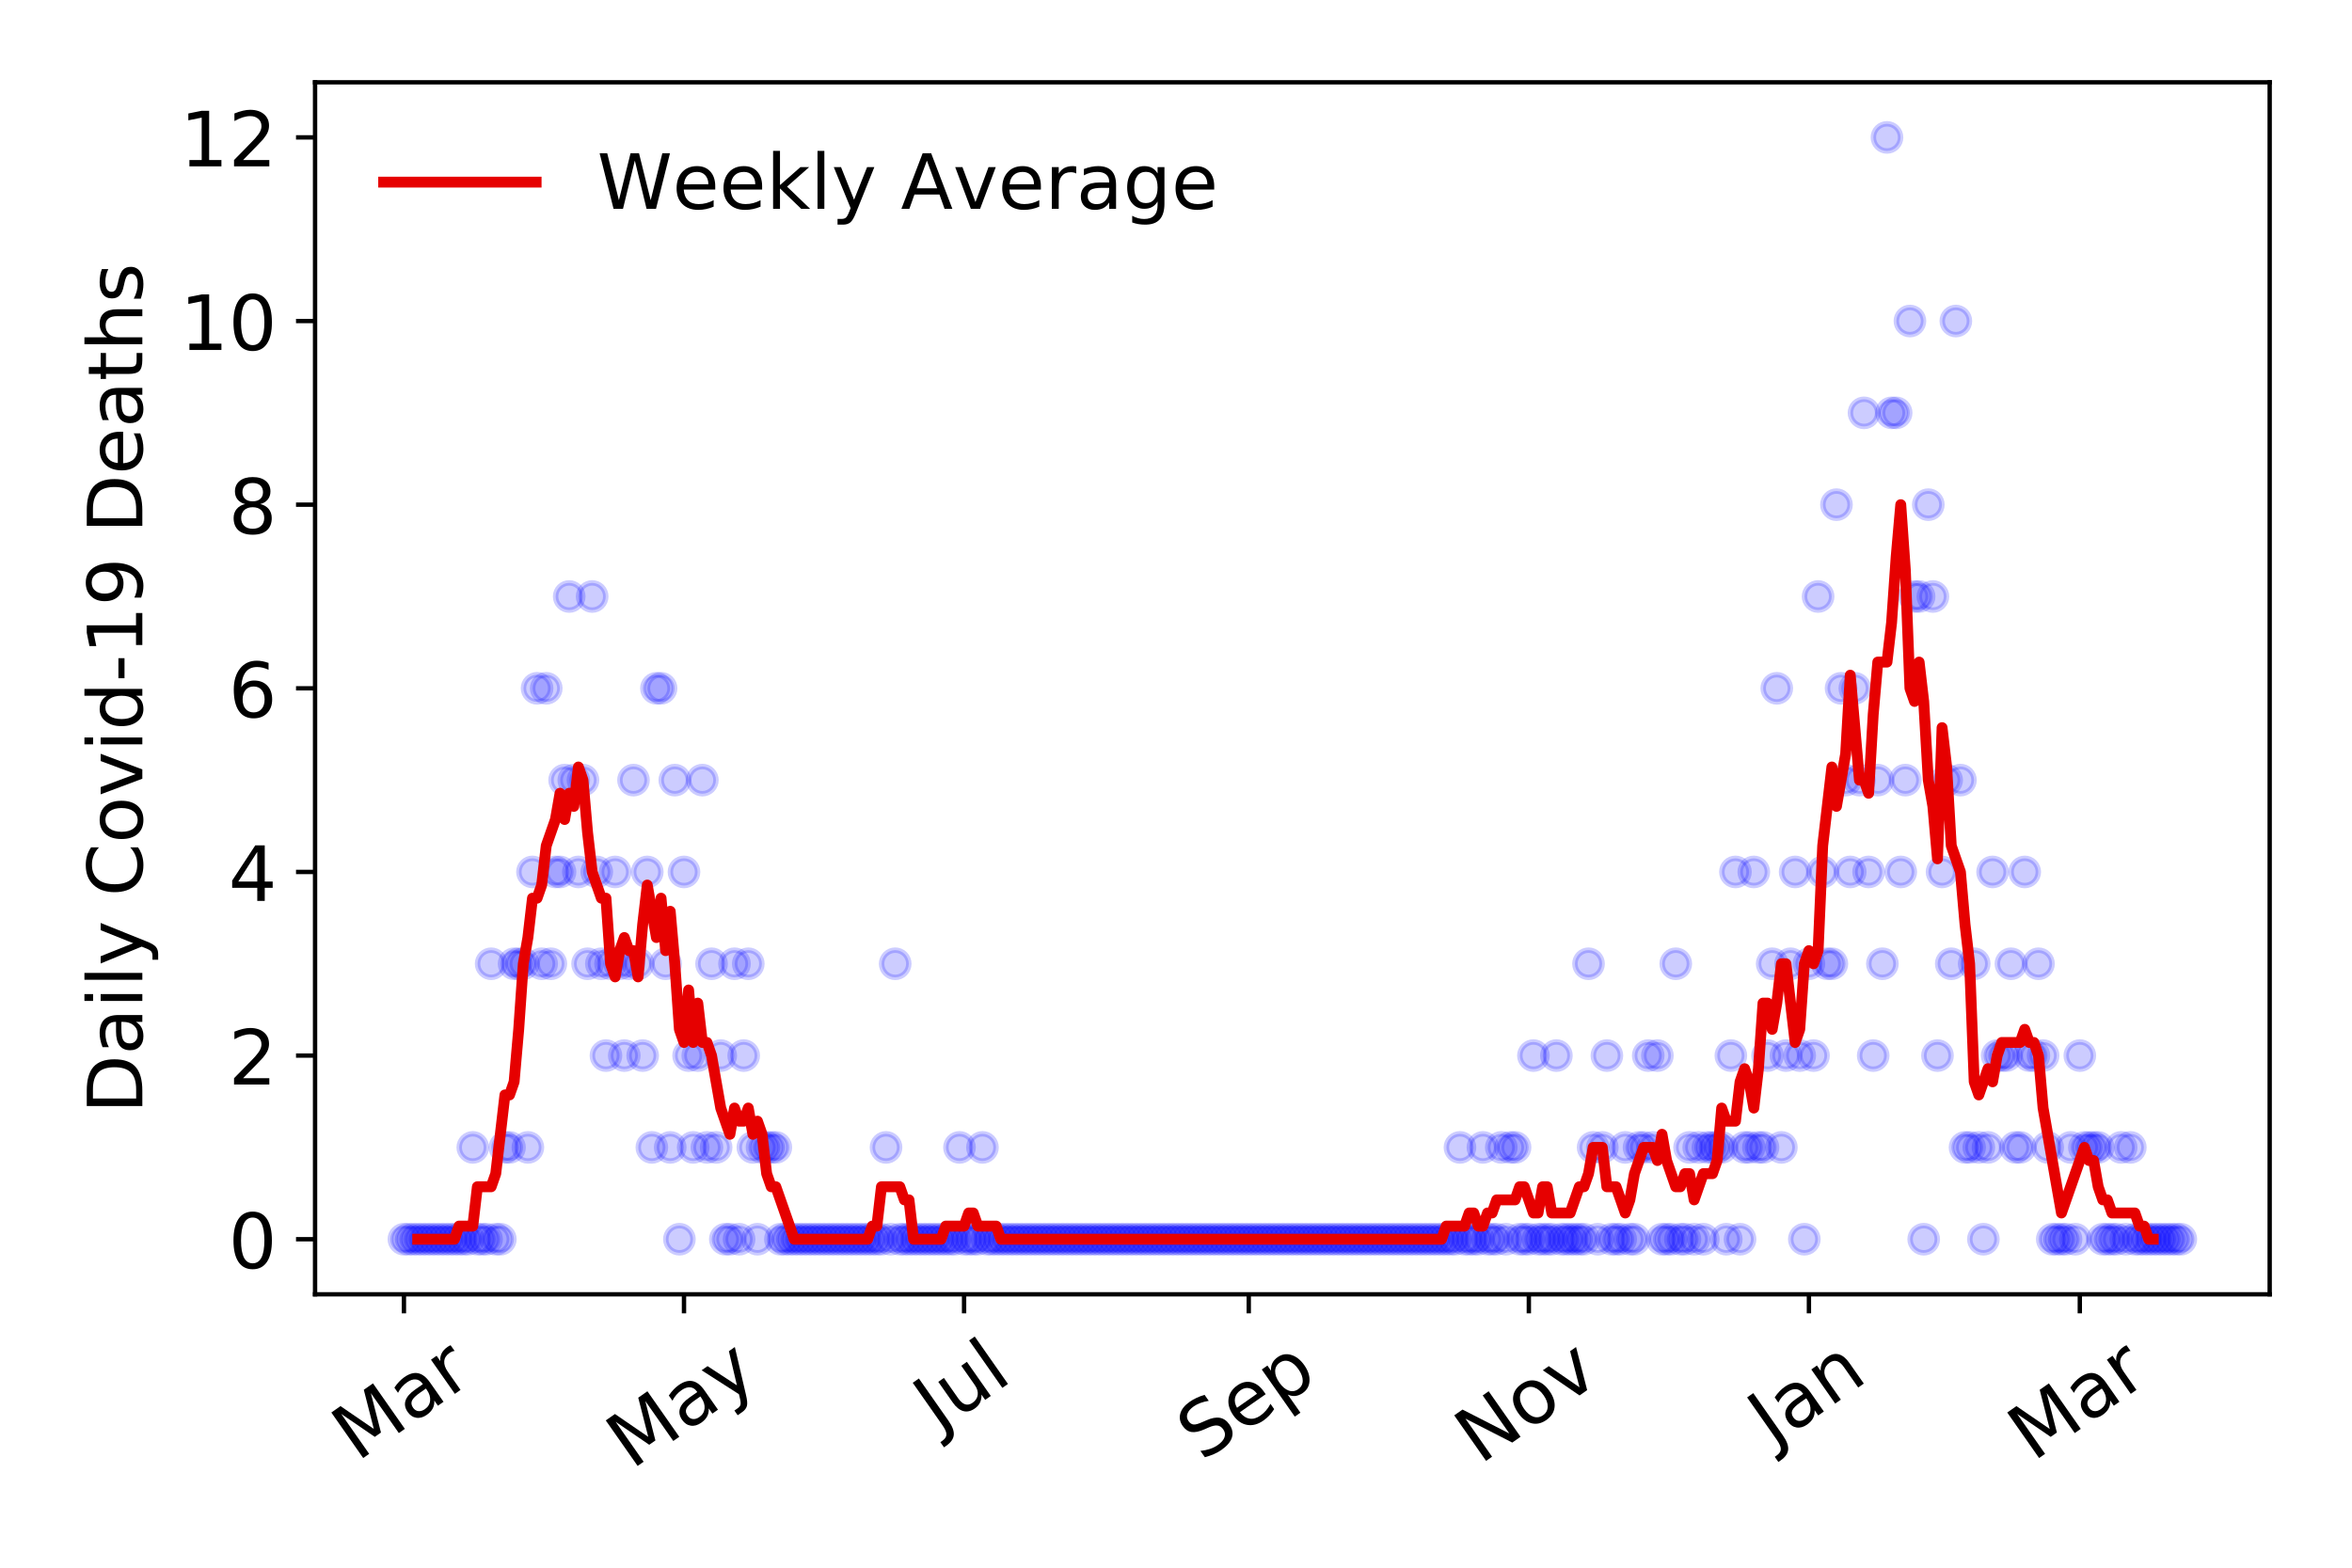 <?xml version="1.0" encoding="utf-8" standalone="no"?>
<!DOCTYPE svg PUBLIC "-//W3C//DTD SVG 1.1//EN"
  "http://www.w3.org/Graphics/SVG/1.1/DTD/svg11.dtd">
<!-- Created with matplotlib (https://matplotlib.org/) -->
<svg height="288pt" version="1.1" viewBox="0 0 432 288" width="432pt" xmlns="http://www.w3.org/2000/svg" xmlns:xlink="http://www.w3.org/1999/xlink">
 <defs>
  <style type="text/css">
*{stroke-linecap:butt;stroke-linejoin:round;}
  </style>
 </defs>
 <g id="figure_1">
  <g id="patch_1">
   <path d="M 0 288 
L 432 288 
L 432 0 
L 0 0 
z
" style="fill:#ffffff;"/>
  </g>
  <g id="axes_1">
   <g id="patch_2">
    <path d="M 57.87 237.778 
L 416.88 237.778 
L 416.88 15.12 
L 57.87 15.12 
z
" style="fill:#ffffff;"/>
   </g>
   <g id="matplotlib.axis_1">
    <g id="xtick_1">
     <g id="line2d_1">
      <defs>
       <path d="M 0 0 
L 0 3.5 
" id="m87a246a4b5" style="stroke:#000000;stroke-width:0.8;"/>
      </defs>
      <g>
       <use style="stroke:#000000;stroke-width:0.8;" x="74.189" xlink:href="#m87a246a4b5" y="237.778"/>
      </g>
     </g>
     <g id="text_1">
      <!-- Mar -->
      <defs>
       <path d="M 9.812 72.906 
L 24.516 72.906 
L 43.109 23.297 
L 61.812 72.906 
L 76.516 72.906 
L 76.516 0 
L 66.891 0 
L 66.891 64.016 
L 48.094 14.016 
L 38.188 14.016 
L 19.391 64.016 
L 19.391 0 
L 9.812 0 
z
" id="DejaVuSans-77"/>
       <path d="M 34.281 27.484 
Q 23.391 27.484 19.188 25 
Q 14.984 22.516 14.984 16.5 
Q 14.984 11.719 18.141 8.906 
Q 21.297 6.109 26.703 6.109 
Q 34.188 6.109 38.703 11.406 
Q 43.219 16.703 43.219 25.484 
L 43.219 27.484 
z
M 52.203 31.203 
L 52.203 0 
L 43.219 0 
L 43.219 8.297 
Q 40.141 3.328 35.547 0.953 
Q 30.953 -1.422 24.312 -1.422 
Q 15.922 -1.422 10.953 3.297 
Q 6 8.016 6 15.922 
Q 6 25.141 12.172 29.828 
Q 18.359 34.516 30.609 34.516 
L 43.219 34.516 
L 43.219 35.406 
Q 43.219 41.609 39.141 45 
Q 35.062 48.391 27.688 48.391 
Q 23 48.391 18.547 47.266 
Q 14.109 46.141 10.016 43.891 
L 10.016 52.203 
Q 14.938 54.109 19.578 55.047 
Q 24.219 56 28.609 56 
Q 40.484 56 46.344 49.844 
Q 52.203 43.703 52.203 31.203 
z
" id="DejaVuSans-97"/>
       <path d="M 41.109 46.297 
Q 39.594 47.172 37.812 47.578 
Q 36.031 48 33.891 48 
Q 26.266 48 22.188 43.047 
Q 18.109 38.094 18.109 28.812 
L 18.109 0 
L 9.078 0 
L 9.078 54.688 
L 18.109 54.688 
L 18.109 46.188 
Q 20.953 51.172 25.484 53.578 
Q 30.031 56 36.531 56 
Q 37.453 56 38.578 55.875 
Q 39.703 55.766 41.062 55.516 
z
" id="DejaVuSans-114"/>
      </defs>
      <g transform="translate(65.586 268.643)rotate(-35)scale(0.14 -0.14)">
       <use xlink:href="#DejaVuSans-77"/>
       <use x="86.279" xlink:href="#DejaVuSans-97"/>
       <use x="147.559" xlink:href="#DejaVuSans-114"/>
      </g>
     </g>
    </g>
    <g id="xtick_2">
     <g id="line2d_2">
      <g>
       <use style="stroke:#000000;stroke-width:0.8;" x="125.632" xlink:href="#m87a246a4b5" y="237.778"/>
      </g>
     </g>
     <g id="text_2">
      <!-- May -->
      <defs>
       <path d="M 32.172 -5.078 
Q 28.375 -14.844 24.75 -17.812 
Q 21.141 -20.797 15.094 -20.797 
L 7.906 -20.797 
L 7.906 -13.281 
L 13.188 -13.281 
Q 16.891 -13.281 18.938 -11.516 
Q 21 -9.766 23.484 -3.219 
L 25.094 0.875 
L 2.984 54.688 
L 12.5 54.688 
L 29.594 11.922 
L 46.688 54.688 
L 56.203 54.688 
z
" id="DejaVuSans-121"/>
      </defs>
      <g transform="translate(115.993 270.094)rotate(-35)scale(0.14 -0.14)">
       <use xlink:href="#DejaVuSans-77"/>
       <use x="86.279" xlink:href="#DejaVuSans-97"/>
       <use x="147.559" xlink:href="#DejaVuSans-121"/>
      </g>
     </g>
    </g>
    <g id="xtick_3">
     <g id="line2d_3">
      <g>
       <use style="stroke:#000000;stroke-width:0.8;" x="177.076" xlink:href="#m87a246a4b5" y="237.778"/>
      </g>
     </g>
     <g id="text_3">
      <!-- Jul -->
      <defs>
       <path d="M 9.812 72.906 
L 19.672 72.906 
L 19.672 5.078 
Q 19.672 -8.109 14.672 -14.062 
Q 9.672 -20.016 -1.422 -20.016 
L -5.172 -20.016 
L -5.172 -11.719 
L -2.094 -11.719 
Q 4.438 -11.719 7.125 -8.047 
Q 9.812 -4.391 9.812 5.078 
z
" id="DejaVuSans-74"/>
       <path d="M 8.5 21.578 
L 8.5 54.688 
L 17.484 54.688 
L 17.484 21.922 
Q 17.484 14.156 20.5 10.266 
Q 23.531 6.391 29.594 6.391 
Q 36.859 6.391 41.078 11.031 
Q 45.312 15.672 45.312 23.688 
L 45.312 54.688 
L 54.297 54.688 
L 54.297 0 
L 45.312 0 
L 45.312 8.406 
Q 42.047 3.422 37.719 1 
Q 33.406 -1.422 27.688 -1.422 
Q 18.266 -1.422 13.375 4.438 
Q 8.5 10.297 8.5 21.578 
z
M 31.109 56 
z
" id="DejaVuSans-117"/>
       <path d="M 9.422 75.984 
L 18.406 75.984 
L 18.406 0 
L 9.422 0 
z
" id="DejaVuSans-108"/>
      </defs>
      <g transform="translate(172.373 263.181)rotate(-35)scale(0.14 -0.14)">
       <use xlink:href="#DejaVuSans-74"/>
       <use x="29.492" xlink:href="#DejaVuSans-117"/>
       <use x="92.871" xlink:href="#DejaVuSans-108"/>
      </g>
     </g>
    </g>
    <g id="xtick_4">
     <g id="line2d_4">
      <g>
       <use style="stroke:#000000;stroke-width:0.8;" x="229.363" xlink:href="#m87a246a4b5" y="237.778"/>
      </g>
     </g>
     <g id="text_4">
      <!-- Sep -->
      <defs>
       <path d="M 53.516 70.516 
L 53.516 60.891 
Q 47.906 63.578 42.922 64.891 
Q 37.938 66.219 33.297 66.219 
Q 25.25 66.219 20.875 63.094 
Q 16.5 59.969 16.5 54.203 
Q 16.5 49.359 19.406 46.891 
Q 22.312 44.438 30.422 42.922 
L 36.375 41.703 
Q 47.406 39.594 52.656 34.297 
Q 57.906 29 57.906 20.125 
Q 57.906 9.516 50.797 4.047 
Q 43.703 -1.422 29.984 -1.422 
Q 24.812 -1.422 18.969 -0.25 
Q 13.141 0.922 6.891 3.219 
L 6.891 13.375 
Q 12.891 10.016 18.656 8.297 
Q 24.422 6.594 29.984 6.594 
Q 38.422 6.594 43.016 9.906 
Q 47.609 13.234 47.609 19.391 
Q 47.609 24.75 44.312 27.781 
Q 41.016 30.812 33.5 32.328 
L 27.484 33.5 
Q 16.453 35.688 11.516 40.375 
Q 6.594 45.062 6.594 53.422 
Q 6.594 63.094 13.406 68.656 
Q 20.219 74.219 32.172 74.219 
Q 37.312 74.219 42.625 73.281 
Q 47.953 72.359 53.516 70.516 
z
" id="DejaVuSans-83"/>
       <path d="M 56.203 29.594 
L 56.203 25.203 
L 14.891 25.203 
Q 15.484 15.922 20.484 11.062 
Q 25.484 6.203 34.422 6.203 
Q 39.594 6.203 44.453 7.469 
Q 49.312 8.734 54.109 11.281 
L 54.109 2.781 
Q 49.266 0.734 44.188 -0.344 
Q 39.109 -1.422 33.891 -1.422 
Q 20.797 -1.422 13.156 6.188 
Q 5.516 13.812 5.516 26.812 
Q 5.516 40.234 12.766 48.109 
Q 20.016 56 32.328 56 
Q 43.359 56 49.781 48.891 
Q 56.203 41.797 56.203 29.594 
z
M 47.219 32.234 
Q 47.125 39.594 43.094 43.984 
Q 39.062 48.391 32.422 48.391 
Q 24.906 48.391 20.391 44.141 
Q 15.875 39.891 15.188 32.172 
z
" id="DejaVuSans-101"/>
       <path d="M 18.109 8.203 
L 18.109 -20.797 
L 9.078 -20.797 
L 9.078 54.688 
L 18.109 54.688 
L 18.109 46.391 
Q 20.953 51.266 25.266 53.625 
Q 29.594 56 35.594 56 
Q 45.562 56 51.781 48.094 
Q 58.016 40.188 58.016 27.297 
Q 58.016 14.406 51.781 6.484 
Q 45.562 -1.422 35.594 -1.422 
Q 29.594 -1.422 25.266 0.953 
Q 20.953 3.328 18.109 8.203 
z
M 48.688 27.297 
Q 48.688 37.203 44.609 42.844 
Q 40.531 48.484 33.406 48.484 
Q 26.266 48.484 22.188 42.844 
Q 18.109 37.203 18.109 27.297 
Q 18.109 17.391 22.188 11.75 
Q 26.266 6.109 33.406 6.109 
Q 40.531 6.109 44.609 11.75 
Q 48.688 17.391 48.688 27.297 
z
" id="DejaVuSans-112"/>
      </defs>
      <g transform="translate(220.77 268.629)rotate(-35)scale(0.14 -0.14)">
       <use xlink:href="#DejaVuSans-83"/>
       <use x="63.477" xlink:href="#DejaVuSans-101"/>
       <use x="125" xlink:href="#DejaVuSans-112"/>
      </g>
     </g>
    </g>
    <g id="xtick_5">
     <g id="line2d_5">
      <g>
       <use style="stroke:#000000;stroke-width:0.8;" x="280.807" xlink:href="#m87a246a4b5" y="237.778"/>
      </g>
     </g>
     <g id="text_5">
      <!-- Nov -->
      <defs>
       <path d="M 9.812 72.906 
L 23.094 72.906 
L 55.422 11.922 
L 55.422 72.906 
L 64.984 72.906 
L 64.984 0 
L 51.703 0 
L 19.391 60.984 
L 19.391 0 
L 9.812 0 
z
" id="DejaVuSans-78"/>
       <path d="M 30.609 48.391 
Q 23.391 48.391 19.188 42.75 
Q 14.984 37.109 14.984 27.297 
Q 14.984 17.484 19.156 11.844 
Q 23.344 6.203 30.609 6.203 
Q 37.797 6.203 41.984 11.859 
Q 46.188 17.531 46.188 27.297 
Q 46.188 37.016 41.984 42.703 
Q 37.797 48.391 30.609 48.391 
z
M 30.609 56 
Q 42.328 56 49.016 48.375 
Q 55.719 40.766 55.719 27.297 
Q 55.719 13.875 49.016 6.219 
Q 42.328 -1.422 30.609 -1.422 
Q 18.844 -1.422 12.172 6.219 
Q 5.516 13.875 5.516 27.297 
Q 5.516 40.766 12.172 48.375 
Q 18.844 56 30.609 56 
z
" id="DejaVuSans-111"/>
       <path d="M 2.984 54.688 
L 12.5 54.688 
L 29.594 8.797 
L 46.688 54.688 
L 56.203 54.688 
L 35.688 0 
L 23.484 0 
z
" id="DejaVuSans-118"/>
      </defs>
      <g transform="translate(271.831 269.166)rotate(-35)scale(0.14 -0.14)">
       <use xlink:href="#DejaVuSans-78"/>
       <use x="74.805" xlink:href="#DejaVuSans-111"/>
       <use x="135.986" xlink:href="#DejaVuSans-118"/>
      </g>
     </g>
    </g>
    <g id="xtick_6">
     <g id="line2d_6">
      <g>
       <use style="stroke:#000000;stroke-width:0.8;" x="332.251" xlink:href="#m87a246a4b5" y="237.778"/>
      </g>
     </g>
     <g id="text_6">
      <!-- Jan -->
      <defs>
       <path d="M 54.891 33.016 
L 54.891 0 
L 45.906 0 
L 45.906 32.719 
Q 45.906 40.484 42.875 44.328 
Q 39.844 48.188 33.797 48.188 
Q 26.516 48.188 22.312 43.547 
Q 18.109 38.922 18.109 30.906 
L 18.109 0 
L 9.078 0 
L 9.078 54.688 
L 18.109 54.688 
L 18.109 46.188 
Q 21.344 51.125 25.703 53.562 
Q 30.078 56 35.797 56 
Q 45.219 56 50.047 50.172 
Q 54.891 44.344 54.891 33.016 
z
" id="DejaVuSans-110"/>
      </defs>
      <g transform="translate(325.627 265.871)rotate(-35)scale(0.14 -0.14)">
       <use xlink:href="#DejaVuSans-74"/>
       <use x="29.492" xlink:href="#DejaVuSans-97"/>
       <use x="90.771" xlink:href="#DejaVuSans-110"/>
      </g>
     </g>
    </g>
    <g id="xtick_7">
     <g id="line2d_7">
      <g>
       <use style="stroke:#000000;stroke-width:0.8;" x="382.008" xlink:href="#m87a246a4b5" y="237.778"/>
      </g>
     </g>
     <g id="text_7">
      <!-- Mar -->
      <g transform="translate(373.405 268.643)rotate(-35)scale(0.14 -0.14)">
       <use xlink:href="#DejaVuSans-77"/>
       <use x="86.279" xlink:href="#DejaVuSans-97"/>
       <use x="147.559" xlink:href="#DejaVuSans-114"/>
      </g>
     </g>
    </g>
   </g>
   <g id="matplotlib.axis_2">
    <g id="ytick_1">
     <g id="line2d_8">
      <defs>
       <path d="M 0 0 
L -3.5 0 
" id="m823e88fefe" style="stroke:#000000;stroke-width:0.8;"/>
      </defs>
      <g>
       <use style="stroke:#000000;stroke-width:0.8;" x="57.87" xlink:href="#m823e88fefe" y="227.657"/>
      </g>
     </g>
     <g id="text_8">
      <!-- 0 -->
      <defs>
       <path d="M 31.781 66.406 
Q 24.172 66.406 20.328 58.906 
Q 16.5 51.422 16.5 36.375 
Q 16.5 21.391 20.328 13.891 
Q 24.172 6.391 31.781 6.391 
Q 39.453 6.391 43.281 13.891 
Q 47.125 21.391 47.125 36.375 
Q 47.125 51.422 43.281 58.906 
Q 39.453 66.406 31.781 66.406 
z
M 31.781 74.219 
Q 44.047 74.219 50.516 64.516 
Q 56.984 54.828 56.984 36.375 
Q 56.984 17.969 50.516 8.266 
Q 44.047 -1.422 31.781 -1.422 
Q 19.531 -1.422 13.062 8.266 
Q 6.594 17.969 6.594 36.375 
Q 6.594 54.828 13.062 64.516 
Q 19.531 74.219 31.781 74.219 
z
" id="DejaVuSans-48"/>
      </defs>
      <g transform="translate(41.962 232.976)scale(0.14 -0.14)">
       <use xlink:href="#DejaVuSans-48"/>
      </g>
     </g>
    </g>
    <g id="ytick_2">
     <g id="line2d_9">
      <g>
       <use style="stroke:#000000;stroke-width:0.8;" x="57.87" xlink:href="#m823e88fefe" y="193.921"/>
      </g>
     </g>
     <g id="text_9">
      <!-- 2 -->
      <defs>
       <path d="M 19.188 8.297 
L 53.609 8.297 
L 53.609 0 
L 7.328 0 
L 7.328 8.297 
Q 12.938 14.109 22.625 23.891 
Q 32.328 33.688 34.812 36.531 
Q 39.547 41.844 41.422 45.531 
Q 43.312 49.219 43.312 52.781 
Q 43.312 58.594 39.234 62.25 
Q 35.156 65.922 28.609 65.922 
Q 23.969 65.922 18.812 64.312 
Q 13.672 62.703 7.812 59.422 
L 7.812 69.391 
Q 13.766 71.781 18.938 73 
Q 24.125 74.219 28.422 74.219 
Q 39.75 74.219 46.484 68.547 
Q 53.219 62.891 53.219 53.422 
Q 53.219 48.922 51.531 44.891 
Q 49.859 40.875 45.406 35.406 
Q 44.188 33.984 37.641 27.219 
Q 31.109 20.453 19.188 8.297 
z
" id="DejaVuSans-50"/>
      </defs>
      <g transform="translate(41.962 199.24)scale(0.14 -0.14)">
       <use xlink:href="#DejaVuSans-50"/>
      </g>
     </g>
    </g>
    <g id="ytick_3">
     <g id="line2d_10">
      <g>
       <use style="stroke:#000000;stroke-width:0.8;" x="57.87" xlink:href="#m823e88fefe" y="160.185"/>
      </g>
     </g>
     <g id="text_10">
      <!-- 4 -->
      <defs>
       <path d="M 37.797 64.312 
L 12.891 25.391 
L 37.797 25.391 
z
M 35.203 72.906 
L 47.609 72.906 
L 47.609 25.391 
L 58.016 25.391 
L 58.016 17.188 
L 47.609 17.188 
L 47.609 0 
L 37.797 0 
L 37.797 17.188 
L 4.891 17.188 
L 4.891 26.703 
z
" id="DejaVuSans-52"/>
      </defs>
      <g transform="translate(41.962 165.504)scale(0.14 -0.14)">
       <use xlink:href="#DejaVuSans-52"/>
      </g>
     </g>
    </g>
    <g id="ytick_4">
     <g id="line2d_11">
      <g>
       <use style="stroke:#000000;stroke-width:0.8;" x="57.87" xlink:href="#m823e88fefe" y="126.449"/>
      </g>
     </g>
     <g id="text_11">
      <!-- 6 -->
      <defs>
       <path d="M 33.016 40.375 
Q 26.375 40.375 22.484 35.828 
Q 18.609 31.297 18.609 23.391 
Q 18.609 15.531 22.484 10.953 
Q 26.375 6.391 33.016 6.391 
Q 39.656 6.391 43.531 10.953 
Q 47.406 15.531 47.406 23.391 
Q 47.406 31.297 43.531 35.828 
Q 39.656 40.375 33.016 40.375 
z
M 52.594 71.297 
L 52.594 62.312 
Q 48.875 64.062 45.094 64.984 
Q 41.312 65.922 37.594 65.922 
Q 27.828 65.922 22.672 59.328 
Q 17.531 52.734 16.797 39.406 
Q 19.672 43.656 24.016 45.922 
Q 28.375 48.188 33.594 48.188 
Q 44.578 48.188 50.953 41.516 
Q 57.328 34.859 57.328 23.391 
Q 57.328 12.156 50.688 5.359 
Q 44.047 -1.422 33.016 -1.422 
Q 20.359 -1.422 13.672 8.266 
Q 6.984 17.969 6.984 36.375 
Q 6.984 53.656 15.188 63.938 
Q 23.391 74.219 37.203 74.219 
Q 40.922 74.219 44.703 73.484 
Q 48.484 72.75 52.594 71.297 
z
" id="DejaVuSans-54"/>
      </defs>
      <g transform="translate(41.962 131.768)scale(0.14 -0.14)">
       <use xlink:href="#DejaVuSans-54"/>
      </g>
     </g>
    </g>
    <g id="ytick_5">
     <g id="line2d_12">
      <g>
       <use style="stroke:#000000;stroke-width:0.8;" x="57.87" xlink:href="#m823e88fefe" y="92.713"/>
      </g>
     </g>
     <g id="text_12">
      <!-- 8 -->
      <defs>
       <path d="M 31.781 34.625 
Q 24.75 34.625 20.719 30.859 
Q 16.703 27.094 16.703 20.516 
Q 16.703 13.922 20.719 10.156 
Q 24.75 6.391 31.781 6.391 
Q 38.812 6.391 42.859 10.172 
Q 46.922 13.969 46.922 20.516 
Q 46.922 27.094 42.891 30.859 
Q 38.875 34.625 31.781 34.625 
z
M 21.922 38.812 
Q 15.578 40.375 12.031 44.719 
Q 8.5 49.078 8.5 55.328 
Q 8.5 64.062 14.719 69.141 
Q 20.953 74.219 31.781 74.219 
Q 42.672 74.219 48.875 69.141 
Q 55.078 64.062 55.078 55.328 
Q 55.078 49.078 51.531 44.719 
Q 48 40.375 41.703 38.812 
Q 48.828 37.156 52.797 32.312 
Q 56.781 27.484 56.781 20.516 
Q 56.781 9.906 50.312 4.234 
Q 43.844 -1.422 31.781 -1.422 
Q 19.734 -1.422 13.25 4.234 
Q 6.781 9.906 6.781 20.516 
Q 6.781 27.484 10.781 32.312 
Q 14.797 37.156 21.922 38.812 
z
M 18.312 54.391 
Q 18.312 48.734 21.844 45.562 
Q 25.391 42.391 31.781 42.391 
Q 38.141 42.391 41.719 45.562 
Q 45.312 48.734 45.312 54.391 
Q 45.312 60.062 41.719 63.234 
Q 38.141 66.406 31.781 66.406 
Q 25.391 66.406 21.844 63.234 
Q 18.312 60.062 18.312 54.391 
z
" id="DejaVuSans-56"/>
      </defs>
      <g transform="translate(41.962 98.032)scale(0.14 -0.14)">
       <use xlink:href="#DejaVuSans-56"/>
      </g>
     </g>
    </g>
    <g id="ytick_6">
     <g id="line2d_13">
      <g>
       <use style="stroke:#000000;stroke-width:0.8;" x="57.87" xlink:href="#m823e88fefe" y="58.977"/>
      </g>
     </g>
     <g id="text_13">
      <!-- 10 -->
      <defs>
       <path d="M 12.406 8.297 
L 28.516 8.297 
L 28.516 63.922 
L 10.984 60.406 
L 10.984 69.391 
L 28.422 72.906 
L 38.281 72.906 
L 38.281 8.297 
L 54.391 8.297 
L 54.391 0 
L 12.406 0 
z
" id="DejaVuSans-49"/>
      </defs>
      <g transform="translate(33.055 64.296)scale(0.14 -0.14)">
       <use xlink:href="#DejaVuSans-49"/>
       <use x="63.623" xlink:href="#DejaVuSans-48"/>
      </g>
     </g>
    </g>
    <g id="ytick_7">
     <g id="line2d_14">
      <g>
       <use style="stroke:#000000;stroke-width:0.8;" x="57.87" xlink:href="#m823e88fefe" y="25.241"/>
      </g>
     </g>
     <g id="text_14">
      <!-- 12 -->
      <g transform="translate(33.055 30.56)scale(0.14 -0.14)">
       <use xlink:href="#DejaVuSans-49"/>
       <use x="63.623" xlink:href="#DejaVuSans-50"/>
      </g>
     </g>
    </g>
    <g id="text_15">
     <!-- Daily Covid-19 Deaths -->
     <defs>
      <path d="M 19.672 64.797 
L 19.672 8.109 
L 31.594 8.109 
Q 46.688 8.109 53.688 14.938 
Q 60.688 21.781 60.688 36.531 
Q 60.688 51.172 53.688 57.984 
Q 46.688 64.797 31.594 64.797 
z
M 9.812 72.906 
L 30.078 72.906 
Q 51.266 72.906 61.172 64.094 
Q 71.094 55.281 71.094 36.531 
Q 71.094 17.672 61.125 8.828 
Q 51.172 0 30.078 0 
L 9.812 0 
z
" id="DejaVuSans-68"/>
      <path d="M 9.422 54.688 
L 18.406 54.688 
L 18.406 0 
L 9.422 0 
z
M 9.422 75.984 
L 18.406 75.984 
L 18.406 64.594 
L 9.422 64.594 
z
" id="DejaVuSans-105"/>
      <path id="DejaVuSans-32"/>
      <path d="M 64.406 67.281 
L 64.406 56.891 
Q 59.422 61.531 53.781 63.812 
Q 48.141 66.109 41.797 66.109 
Q 29.297 66.109 22.656 58.469 
Q 16.016 50.828 16.016 36.375 
Q 16.016 21.969 22.656 14.328 
Q 29.297 6.688 41.797 6.688 
Q 48.141 6.688 53.781 8.984 
Q 59.422 11.281 64.406 15.922 
L 64.406 5.609 
Q 59.234 2.094 53.438 0.328 
Q 47.656 -1.422 41.219 -1.422 
Q 24.656 -1.422 15.125 8.703 
Q 5.609 18.844 5.609 36.375 
Q 5.609 53.953 15.125 64.078 
Q 24.656 74.219 41.219 74.219 
Q 47.75 74.219 53.531 72.484 
Q 59.328 70.75 64.406 67.281 
z
" id="DejaVuSans-67"/>
      <path d="M 45.406 46.391 
L 45.406 75.984 
L 54.391 75.984 
L 54.391 0 
L 45.406 0 
L 45.406 8.203 
Q 42.578 3.328 38.25 0.953 
Q 33.938 -1.422 27.875 -1.422 
Q 17.969 -1.422 11.734 6.484 
Q 5.516 14.406 5.516 27.297 
Q 5.516 40.188 11.734 48.094 
Q 17.969 56 27.875 56 
Q 33.938 56 38.25 53.625 
Q 42.578 51.266 45.406 46.391 
z
M 14.797 27.297 
Q 14.797 17.391 18.875 11.75 
Q 22.953 6.109 30.078 6.109 
Q 37.203 6.109 41.297 11.75 
Q 45.406 17.391 45.406 27.297 
Q 45.406 37.203 41.297 42.844 
Q 37.203 48.484 30.078 48.484 
Q 22.953 48.484 18.875 42.844 
Q 14.797 37.203 14.797 27.297 
z
" id="DejaVuSans-100"/>
      <path d="M 4.891 31.391 
L 31.203 31.391 
L 31.203 23.391 
L 4.891 23.391 
z
" id="DejaVuSans-45"/>
      <path d="M 10.984 1.516 
L 10.984 10.5 
Q 14.703 8.734 18.5 7.812 
Q 22.312 6.891 25.984 6.891 
Q 35.75 6.891 40.891 13.453 
Q 46.047 20.016 46.781 33.406 
Q 43.953 29.203 39.594 26.953 
Q 35.25 24.703 29.984 24.703 
Q 19.047 24.703 12.672 31.312 
Q 6.297 37.938 6.297 49.422 
Q 6.297 60.641 12.938 67.422 
Q 19.578 74.219 30.609 74.219 
Q 43.266 74.219 49.922 64.516 
Q 56.594 54.828 56.594 36.375 
Q 56.594 19.141 48.406 8.859 
Q 40.234 -1.422 26.422 -1.422 
Q 22.703 -1.422 18.891 -0.688 
Q 15.094 0.047 10.984 1.516 
z
M 30.609 32.422 
Q 37.25 32.422 41.125 36.953 
Q 45.016 41.5 45.016 49.422 
Q 45.016 57.281 41.125 61.844 
Q 37.25 66.406 30.609 66.406 
Q 23.969 66.406 20.094 61.844 
Q 16.219 57.281 16.219 49.422 
Q 16.219 41.5 20.094 36.953 
Q 23.969 32.422 30.609 32.422 
z
" id="DejaVuSans-57"/>
      <path d="M 18.312 70.219 
L 18.312 54.688 
L 36.812 54.688 
L 36.812 47.703 
L 18.312 47.703 
L 18.312 18.016 
Q 18.312 11.328 20.141 9.422 
Q 21.969 7.516 27.594 7.516 
L 36.812 7.516 
L 36.812 0 
L 27.594 0 
Q 17.188 0 13.234 3.875 
Q 9.281 7.766 9.281 18.016 
L 9.281 47.703 
L 2.688 47.703 
L 2.688 54.688 
L 9.281 54.688 
L 9.281 70.219 
z
" id="DejaVuSans-116"/>
      <path d="M 54.891 33.016 
L 54.891 0 
L 45.906 0 
L 45.906 32.719 
Q 45.906 40.484 42.875 44.328 
Q 39.844 48.188 33.797 48.188 
Q 26.516 48.188 22.312 43.547 
Q 18.109 38.922 18.109 30.906 
L 18.109 0 
L 9.078 0 
L 9.078 75.984 
L 18.109 75.984 
L 18.109 46.188 
Q 21.344 51.125 25.703 53.562 
Q 30.078 56 35.797 56 
Q 45.219 56 50.047 50.172 
Q 54.891 44.344 54.891 33.016 
z
" id="DejaVuSans-104"/>
      <path d="M 44.281 53.078 
L 44.281 44.578 
Q 40.484 46.531 36.375 47.5 
Q 32.281 48.484 27.875 48.484 
Q 21.188 48.484 17.844 46.438 
Q 14.5 44.391 14.5 40.281 
Q 14.5 37.156 16.891 35.375 
Q 19.281 33.594 26.516 31.984 
L 29.594 31.297 
Q 39.156 29.25 43.188 25.516 
Q 47.219 21.781 47.219 15.094 
Q 47.219 7.469 41.188 3.016 
Q 35.156 -1.422 24.609 -1.422 
Q 20.219 -1.422 15.453 -0.562 
Q 10.688 0.297 5.422 2 
L 5.422 11.281 
Q 10.406 8.688 15.234 7.391 
Q 20.062 6.109 24.812 6.109 
Q 31.156 6.109 34.562 8.281 
Q 37.984 10.453 37.984 14.406 
Q 37.984 18.062 35.516 20.016 
Q 33.062 21.969 24.703 23.781 
L 21.578 24.516 
Q 13.234 26.266 9.516 29.906 
Q 5.812 33.547 5.812 39.891 
Q 5.812 47.609 11.281 51.797 
Q 16.75 56 26.812 56 
Q 31.781 56 36.172 55.266 
Q 40.578 54.547 44.281 53.078 
z
" id="DejaVuSans-115"/>
     </defs>
     <g transform="translate(26.143 204.56)rotate(-90)scale(0.14 -0.14)">
      <use xlink:href="#DejaVuSans-68"/>
      <use x="77.002" xlink:href="#DejaVuSans-97"/>
      <use x="138.281" xlink:href="#DejaVuSans-105"/>
      <use x="166.064" xlink:href="#DejaVuSans-108"/>
      <use x="193.848" xlink:href="#DejaVuSans-121"/>
      <use x="253.027" xlink:href="#DejaVuSans-32"/>
      <use x="284.814" xlink:href="#DejaVuSans-67"/>
      <use x="354.639" xlink:href="#DejaVuSans-111"/>
      <use x="415.82" xlink:href="#DejaVuSans-118"/>
      <use x="475" xlink:href="#DejaVuSans-105"/>
      <use x="502.783" xlink:href="#DejaVuSans-100"/>
      <use x="566.26" xlink:href="#DejaVuSans-45"/>
      <use x="602.344" xlink:href="#DejaVuSans-49"/>
      <use x="665.967" xlink:href="#DejaVuSans-57"/>
      <use x="729.59" xlink:href="#DejaVuSans-32"/>
      <use x="761.377" xlink:href="#DejaVuSans-68"/>
      <use x="838.379" xlink:href="#DejaVuSans-101"/>
      <use x="899.902" xlink:href="#DejaVuSans-97"/>
      <use x="961.182" xlink:href="#DejaVuSans-116"/>
      <use x="1000.391" xlink:href="#DejaVuSans-104"/>
      <use x="1063.77" xlink:href="#DejaVuSans-115"/>
     </g>
    </g>
   </g>
   <g id="line2d_15">
    <defs>
     <path d="M 0 2.5 
C 0.663 2.5 1.299 2.237 1.768 1.768 
C 2.237 1.299 2.5 0.663 2.5 0 
C 2.5 -0.663 2.237 -1.299 1.768 -1.768 
C 1.299 -2.237 0.663 -2.5 0 -2.5 
C -0.663 -2.5 -1.299 -2.237 -1.768 -1.768 
C -2.237 -1.299 -2.5 -0.663 -2.5 0 
C -2.5 0.663 -2.237 1.299 -1.768 1.768 
C -1.299 2.237 -0.663 2.5 0 2.5 
z
" id="m6b73e1a9ab" style="stroke:#0000ff;stroke-opacity:0.2;"/>
    </defs>
    <g clip-path="url(#p9e81fb04a4)">
     <use style="fill:#0000ff;fill-opacity:0.2;stroke:#0000ff;stroke-opacity:0.2;" x="74.189" xlink:href="#m6b73e1a9ab" y="227.657"/>
     <use style="fill:#0000ff;fill-opacity:0.2;stroke:#0000ff;stroke-opacity:0.2;" x="75.032" xlink:href="#m6b73e1a9ab" y="227.657"/>
     <use style="fill:#0000ff;fill-opacity:0.2;stroke:#0000ff;stroke-opacity:0.2;" x="75.875" xlink:href="#m6b73e1a9ab" y="227.657"/>
     <use style="fill:#0000ff;fill-opacity:0.2;stroke:#0000ff;stroke-opacity:0.2;" x="76.719" xlink:href="#m6b73e1a9ab" y="227.657"/>
     <use style="fill:#0000ff;fill-opacity:0.2;stroke:#0000ff;stroke-opacity:0.2;" x="77.562" xlink:href="#m6b73e1a9ab" y="227.657"/>
     <use style="fill:#0000ff;fill-opacity:0.2;stroke:#0000ff;stroke-opacity:0.2;" x="78.405" xlink:href="#m6b73e1a9ab" y="227.657"/>
     <use style="fill:#0000ff;fill-opacity:0.2;stroke:#0000ff;stroke-opacity:0.2;" x="79.249" xlink:href="#m6b73e1a9ab" y="227.657"/>
     <use style="fill:#0000ff;fill-opacity:0.2;stroke:#0000ff;stroke-opacity:0.2;" x="80.092" xlink:href="#m6b73e1a9ab" y="227.657"/>
     <use style="fill:#0000ff;fill-opacity:0.2;stroke:#0000ff;stroke-opacity:0.2;" x="80.935" xlink:href="#m6b73e1a9ab" y="227.657"/>
     <use style="fill:#0000ff;fill-opacity:0.2;stroke:#0000ff;stroke-opacity:0.2;" x="81.779" xlink:href="#m6b73e1a9ab" y="227.657"/>
     <use style="fill:#0000ff;fill-opacity:0.2;stroke:#0000ff;stroke-opacity:0.2;" x="82.622" xlink:href="#m6b73e1a9ab" y="227.657"/>
     <use style="fill:#0000ff;fill-opacity:0.2;stroke:#0000ff;stroke-opacity:0.2;" x="83.465" xlink:href="#m6b73e1a9ab" y="227.657"/>
     <use style="fill:#0000ff;fill-opacity:0.2;stroke:#0000ff;stroke-opacity:0.2;" x="84.309" xlink:href="#m6b73e1a9ab" y="227.657"/>
     <use style="fill:#0000ff;fill-opacity:0.2;stroke:#0000ff;stroke-opacity:0.2;" x="85.152" xlink:href="#m6b73e1a9ab" y="227.657"/>
     <use style="fill:#0000ff;fill-opacity:0.2;stroke:#0000ff;stroke-opacity:0.2;" x="85.995" xlink:href="#m6b73e1a9ab" y="227.657"/>
     <use style="fill:#0000ff;fill-opacity:0.2;stroke:#0000ff;stroke-opacity:0.2;" x="86.839" xlink:href="#m6b73e1a9ab" y="210.789"/>
     <use style="fill:#0000ff;fill-opacity:0.2;stroke:#0000ff;stroke-opacity:0.2;" x="87.682" xlink:href="#m6b73e1a9ab" y="227.657"/>
     <use style="fill:#0000ff;fill-opacity:0.2;stroke:#0000ff;stroke-opacity:0.2;" x="88.525" xlink:href="#m6b73e1a9ab" y="227.657"/>
     <use style="fill:#0000ff;fill-opacity:0.2;stroke:#0000ff;stroke-opacity:0.2;" x="89.369" xlink:href="#m6b73e1a9ab" y="227.657"/>
     <use style="fill:#0000ff;fill-opacity:0.2;stroke:#0000ff;stroke-opacity:0.2;" x="90.212" xlink:href="#m6b73e1a9ab" y="177.053"/>
     <use style="fill:#0000ff;fill-opacity:0.2;stroke:#0000ff;stroke-opacity:0.2;" x="91.055" xlink:href="#m6b73e1a9ab" y="227.657"/>
     <use style="fill:#0000ff;fill-opacity:0.2;stroke:#0000ff;stroke-opacity:0.2;" x="91.899" xlink:href="#m6b73e1a9ab" y="227.657"/>
     <use style="fill:#0000ff;fill-opacity:0.2;stroke:#0000ff;stroke-opacity:0.2;" x="92.742" xlink:href="#m6b73e1a9ab" y="210.789"/>
     <use style="fill:#0000ff;fill-opacity:0.2;stroke:#0000ff;stroke-opacity:0.2;" x="93.585" xlink:href="#m6b73e1a9ab" y="210.789"/>
     <use style="fill:#0000ff;fill-opacity:0.2;stroke:#0000ff;stroke-opacity:0.2;" x="94.429" xlink:href="#m6b73e1a9ab" y="177.053"/>
     <use style="fill:#0000ff;fill-opacity:0.2;stroke:#0000ff;stroke-opacity:0.2;" x="95.272" xlink:href="#m6b73e1a9ab" y="177.053"/>
     <use style="fill:#0000ff;fill-opacity:0.2;stroke:#0000ff;stroke-opacity:0.2;" x="96.115" xlink:href="#m6b73e1a9ab" y="177.053"/>
     <use style="fill:#0000ff;fill-opacity:0.2;stroke:#0000ff;stroke-opacity:0.2;" x="96.959" xlink:href="#m6b73e1a9ab" y="210.789"/>
     <use style="fill:#0000ff;fill-opacity:0.2;stroke:#0000ff;stroke-opacity:0.2;" x="97.802" xlink:href="#m6b73e1a9ab" y="160.185"/>
     <use style="fill:#0000ff;fill-opacity:0.2;stroke:#0000ff;stroke-opacity:0.2;" x="98.646" xlink:href="#m6b73e1a9ab" y="126.449"/>
     <use style="fill:#0000ff;fill-opacity:0.2;stroke:#0000ff;stroke-opacity:0.2;" x="99.489" xlink:href="#m6b73e1a9ab" y="177.053"/>
     <use style="fill:#0000ff;fill-opacity:0.2;stroke:#0000ff;stroke-opacity:0.2;" x="100.332" xlink:href="#m6b73e1a9ab" y="126.449"/>
     <use style="fill:#0000ff;fill-opacity:0.2;stroke:#0000ff;stroke-opacity:0.2;" x="101.176" xlink:href="#m6b73e1a9ab" y="177.053"/>
     <use style="fill:#0000ff;fill-opacity:0.2;stroke:#0000ff;stroke-opacity:0.2;" x="102.019" xlink:href="#m6b73e1a9ab" y="160.185"/>
     <use style="fill:#0000ff;fill-opacity:0.2;stroke:#0000ff;stroke-opacity:0.2;" x="102.862" xlink:href="#m6b73e1a9ab" y="160.185"/>
     <use style="fill:#0000ff;fill-opacity:0.2;stroke:#0000ff;stroke-opacity:0.2;" x="103.706" xlink:href="#m6b73e1a9ab" y="143.317"/>
     <use style="fill:#0000ff;fill-opacity:0.2;stroke:#0000ff;stroke-opacity:0.2;" x="104.549" xlink:href="#m6b73e1a9ab" y="109.581"/>
     <use style="fill:#0000ff;fill-opacity:0.2;stroke:#0000ff;stroke-opacity:0.2;" x="105.392" xlink:href="#m6b73e1a9ab" y="143.317"/>
     <use style="fill:#0000ff;fill-opacity:0.2;stroke:#0000ff;stroke-opacity:0.2;" x="106.236" xlink:href="#m6b73e1a9ab" y="160.185"/>
     <use style="fill:#0000ff;fill-opacity:0.2;stroke:#0000ff;stroke-opacity:0.2;" x="107.079" xlink:href="#m6b73e1a9ab" y="143.317"/>
     <use style="fill:#0000ff;fill-opacity:0.2;stroke:#0000ff;stroke-opacity:0.2;" x="107.922" xlink:href="#m6b73e1a9ab" y="177.053"/>
     <use style="fill:#0000ff;fill-opacity:0.2;stroke:#0000ff;stroke-opacity:0.2;" x="108.766" xlink:href="#m6b73e1a9ab" y="109.581"/>
     <use style="fill:#0000ff;fill-opacity:0.2;stroke:#0000ff;stroke-opacity:0.2;" x="109.609" xlink:href="#m6b73e1a9ab" y="160.185"/>
     <use style="fill:#0000ff;fill-opacity:0.2;stroke:#0000ff;stroke-opacity:0.2;" x="110.452" xlink:href="#m6b73e1a9ab" y="177.053"/>
     <use style="fill:#0000ff;fill-opacity:0.2;stroke:#0000ff;stroke-opacity:0.2;" x="111.296" xlink:href="#m6b73e1a9ab" y="193.921"/>
     <use style="fill:#0000ff;fill-opacity:0.2;stroke:#0000ff;stroke-opacity:0.2;" x="112.139" xlink:href="#m6b73e1a9ab" y="177.053"/>
     <use style="fill:#0000ff;fill-opacity:0.2;stroke:#0000ff;stroke-opacity:0.2;" x="112.982" xlink:href="#m6b73e1a9ab" y="160.185"/>
     <use style="fill:#0000ff;fill-opacity:0.2;stroke:#0000ff;stroke-opacity:0.2;" x="113.826" xlink:href="#m6b73e1a9ab" y="177.053"/>
     <use style="fill:#0000ff;fill-opacity:0.2;stroke:#0000ff;stroke-opacity:0.2;" x="114.669" xlink:href="#m6b73e1a9ab" y="193.921"/>
     <use style="fill:#0000ff;fill-opacity:0.2;stroke:#0000ff;stroke-opacity:0.2;" x="115.512" xlink:href="#m6b73e1a9ab" y="177.053"/>
     <use style="fill:#0000ff;fill-opacity:0.2;stroke:#0000ff;stroke-opacity:0.2;" x="116.356" xlink:href="#m6b73e1a9ab" y="143.317"/>
     <use style="fill:#0000ff;fill-opacity:0.2;stroke:#0000ff;stroke-opacity:0.2;" x="117.199" xlink:href="#m6b73e1a9ab" y="177.053"/>
     <use style="fill:#0000ff;fill-opacity:0.2;stroke:#0000ff;stroke-opacity:0.2;" x="118.042" xlink:href="#m6b73e1a9ab" y="193.921"/>
     <use style="fill:#0000ff;fill-opacity:0.2;stroke:#0000ff;stroke-opacity:0.2;" x="118.886" xlink:href="#m6b73e1a9ab" y="160.185"/>
     <use style="fill:#0000ff;fill-opacity:0.2;stroke:#0000ff;stroke-opacity:0.2;" x="119.729" xlink:href="#m6b73e1a9ab" y="210.789"/>
     <use style="fill:#0000ff;fill-opacity:0.2;stroke:#0000ff;stroke-opacity:0.2;" x="120.572" xlink:href="#m6b73e1a9ab" y="126.449"/>
     <use style="fill:#0000ff;fill-opacity:0.2;stroke:#0000ff;stroke-opacity:0.2;" x="121.416" xlink:href="#m6b73e1a9ab" y="126.449"/>
     <use style="fill:#0000ff;fill-opacity:0.2;stroke:#0000ff;stroke-opacity:0.2;" x="122.259" xlink:href="#m6b73e1a9ab" y="177.053"/>
     <use style="fill:#0000ff;fill-opacity:0.2;stroke:#0000ff;stroke-opacity:0.2;" x="123.102" xlink:href="#m6b73e1a9ab" y="210.789"/>
     <use style="fill:#0000ff;fill-opacity:0.2;stroke:#0000ff;stroke-opacity:0.2;" x="123.946" xlink:href="#m6b73e1a9ab" y="143.317"/>
     <use style="fill:#0000ff;fill-opacity:0.2;stroke:#0000ff;stroke-opacity:0.2;" x="124.789" xlink:href="#m6b73e1a9ab" y="227.657"/>
     <use style="fill:#0000ff;fill-opacity:0.2;stroke:#0000ff;stroke-opacity:0.2;" x="125.632" xlink:href="#m6b73e1a9ab" y="160.185"/>
     <use style="fill:#0000ff;fill-opacity:0.2;stroke:#0000ff;stroke-opacity:0.2;" x="126.476" xlink:href="#m6b73e1a9ab" y="193.921"/>
     <use style="fill:#0000ff;fill-opacity:0.2;stroke:#0000ff;stroke-opacity:0.2;" x="127.319" xlink:href="#m6b73e1a9ab" y="210.789"/>
     <use style="fill:#0000ff;fill-opacity:0.2;stroke:#0000ff;stroke-opacity:0.2;" x="128.162" xlink:href="#m6b73e1a9ab" y="193.921"/>
     <use style="fill:#0000ff;fill-opacity:0.2;stroke:#0000ff;stroke-opacity:0.2;" x="129.006" xlink:href="#m6b73e1a9ab" y="143.317"/>
     <use style="fill:#0000ff;fill-opacity:0.2;stroke:#0000ff;stroke-opacity:0.2;" x="129.849" xlink:href="#m6b73e1a9ab" y="210.789"/>
     <use style="fill:#0000ff;fill-opacity:0.2;stroke:#0000ff;stroke-opacity:0.2;" x="130.692" xlink:href="#m6b73e1a9ab" y="177.053"/>
     <use style="fill:#0000ff;fill-opacity:0.2;stroke:#0000ff;stroke-opacity:0.2;" x="131.536" xlink:href="#m6b73e1a9ab" y="210.789"/>
     <use style="fill:#0000ff;fill-opacity:0.2;stroke:#0000ff;stroke-opacity:0.2;" x="132.379" xlink:href="#m6b73e1a9ab" y="193.921"/>
     <use style="fill:#0000ff;fill-opacity:0.2;stroke:#0000ff;stroke-opacity:0.2;" x="133.222" xlink:href="#m6b73e1a9ab" y="227.657"/>
     <use style="fill:#0000ff;fill-opacity:0.2;stroke:#0000ff;stroke-opacity:0.2;" x="134.066" xlink:href="#m6b73e1a9ab" y="227.657"/>
     <use style="fill:#0000ff;fill-opacity:0.2;stroke:#0000ff;stroke-opacity:0.2;" x="134.909" xlink:href="#m6b73e1a9ab" y="177.053"/>
     <use style="fill:#0000ff;fill-opacity:0.2;stroke:#0000ff;stroke-opacity:0.2;" x="135.752" xlink:href="#m6b73e1a9ab" y="227.657"/>
     <use style="fill:#0000ff;fill-opacity:0.2;stroke:#0000ff;stroke-opacity:0.2;" x="136.596" xlink:href="#m6b73e1a9ab" y="193.921"/>
     <use style="fill:#0000ff;fill-opacity:0.2;stroke:#0000ff;stroke-opacity:0.2;" x="137.439" xlink:href="#m6b73e1a9ab" y="177.053"/>
     <use style="fill:#0000ff;fill-opacity:0.2;stroke:#0000ff;stroke-opacity:0.2;" x="138.283" xlink:href="#m6b73e1a9ab" y="210.789"/>
     <use style="fill:#0000ff;fill-opacity:0.2;stroke:#0000ff;stroke-opacity:0.2;" x="139.126" xlink:href="#m6b73e1a9ab" y="227.657"/>
     <use style="fill:#0000ff;fill-opacity:0.2;stroke:#0000ff;stroke-opacity:0.2;" x="139.969" xlink:href="#m6b73e1a9ab" y="210.789"/>
     <use style="fill:#0000ff;fill-opacity:0.2;stroke:#0000ff;stroke-opacity:0.2;" x="140.813" xlink:href="#m6b73e1a9ab" y="210.789"/>
     <use style="fill:#0000ff;fill-opacity:0.2;stroke:#0000ff;stroke-opacity:0.2;" x="141.656" xlink:href="#m6b73e1a9ab" y="210.789"/>
     <use style="fill:#0000ff;fill-opacity:0.2;stroke:#0000ff;stroke-opacity:0.2;" x="142.499" xlink:href="#m6b73e1a9ab" y="210.789"/>
     <use style="fill:#0000ff;fill-opacity:0.2;stroke:#0000ff;stroke-opacity:0.2;" x="143.343" xlink:href="#m6b73e1a9ab" y="227.657"/>
     <use style="fill:#0000ff;fill-opacity:0.2;stroke:#0000ff;stroke-opacity:0.2;" x="144.186" xlink:href="#m6b73e1a9ab" y="227.657"/>
     <use style="fill:#0000ff;fill-opacity:0.2;stroke:#0000ff;stroke-opacity:0.2;" x="145.029" xlink:href="#m6b73e1a9ab" y="227.657"/>
     <use style="fill:#0000ff;fill-opacity:0.2;stroke:#0000ff;stroke-opacity:0.2;" x="145.873" xlink:href="#m6b73e1a9ab" y="227.657"/>
     <use style="fill:#0000ff;fill-opacity:0.2;stroke:#0000ff;stroke-opacity:0.2;" x="146.716" xlink:href="#m6b73e1a9ab" y="227.657"/>
     <use style="fill:#0000ff;fill-opacity:0.2;stroke:#0000ff;stroke-opacity:0.2;" x="147.559" xlink:href="#m6b73e1a9ab" y="227.657"/>
     <use style="fill:#0000ff;fill-opacity:0.2;stroke:#0000ff;stroke-opacity:0.2;" x="148.403" xlink:href="#m6b73e1a9ab" y="227.657"/>
     <use style="fill:#0000ff;fill-opacity:0.2;stroke:#0000ff;stroke-opacity:0.2;" x="149.246" xlink:href="#m6b73e1a9ab" y="227.657"/>
     <use style="fill:#0000ff;fill-opacity:0.2;stroke:#0000ff;stroke-opacity:0.2;" x="150.089" xlink:href="#m6b73e1a9ab" y="227.657"/>
     <use style="fill:#0000ff;fill-opacity:0.2;stroke:#0000ff;stroke-opacity:0.2;" x="150.933" xlink:href="#m6b73e1a9ab" y="227.657"/>
     <use style="fill:#0000ff;fill-opacity:0.2;stroke:#0000ff;stroke-opacity:0.2;" x="151.776" xlink:href="#m6b73e1a9ab" y="227.657"/>
     <use style="fill:#0000ff;fill-opacity:0.2;stroke:#0000ff;stroke-opacity:0.2;" x="152.619" xlink:href="#m6b73e1a9ab" y="227.657"/>
     <use style="fill:#0000ff;fill-opacity:0.2;stroke:#0000ff;stroke-opacity:0.2;" x="153.463" xlink:href="#m6b73e1a9ab" y="227.657"/>
     <use style="fill:#0000ff;fill-opacity:0.2;stroke:#0000ff;stroke-opacity:0.2;" x="154.306" xlink:href="#m6b73e1a9ab" y="227.657"/>
     <use style="fill:#0000ff;fill-opacity:0.2;stroke:#0000ff;stroke-opacity:0.2;" x="155.149" xlink:href="#m6b73e1a9ab" y="227.657"/>
     <use style="fill:#0000ff;fill-opacity:0.2;stroke:#0000ff;stroke-opacity:0.2;" x="155.993" xlink:href="#m6b73e1a9ab" y="227.657"/>
     <use style="fill:#0000ff;fill-opacity:0.2;stroke:#0000ff;stroke-opacity:0.2;" x="156.836" xlink:href="#m6b73e1a9ab" y="227.657"/>
     <use style="fill:#0000ff;fill-opacity:0.2;stroke:#0000ff;stroke-opacity:0.2;" x="157.679" xlink:href="#m6b73e1a9ab" y="227.657"/>
     <use style="fill:#0000ff;fill-opacity:0.2;stroke:#0000ff;stroke-opacity:0.2;" x="158.523" xlink:href="#m6b73e1a9ab" y="227.657"/>
     <use style="fill:#0000ff;fill-opacity:0.2;stroke:#0000ff;stroke-opacity:0.2;" x="159.366" xlink:href="#m6b73e1a9ab" y="227.657"/>
     <use style="fill:#0000ff;fill-opacity:0.2;stroke:#0000ff;stroke-opacity:0.2;" x="160.209" xlink:href="#m6b73e1a9ab" y="227.657"/>
     <use style="fill:#0000ff;fill-opacity:0.2;stroke:#0000ff;stroke-opacity:0.2;" x="161.053" xlink:href="#m6b73e1a9ab" y="227.657"/>
     <use style="fill:#0000ff;fill-opacity:0.2;stroke:#0000ff;stroke-opacity:0.2;" x="161.896" xlink:href="#m6b73e1a9ab" y="227.657"/>
     <use style="fill:#0000ff;fill-opacity:0.2;stroke:#0000ff;stroke-opacity:0.2;" x="162.739" xlink:href="#m6b73e1a9ab" y="210.789"/>
     <use style="fill:#0000ff;fill-opacity:0.2;stroke:#0000ff;stroke-opacity:0.2;" x="163.583" xlink:href="#m6b73e1a9ab" y="227.657"/>
     <use style="fill:#0000ff;fill-opacity:0.2;stroke:#0000ff;stroke-opacity:0.2;" x="164.426" xlink:href="#m6b73e1a9ab" y="177.053"/>
     <use style="fill:#0000ff;fill-opacity:0.2;stroke:#0000ff;stroke-opacity:0.2;" x="165.269" xlink:href="#m6b73e1a9ab" y="227.657"/>
     <use style="fill:#0000ff;fill-opacity:0.2;stroke:#0000ff;stroke-opacity:0.2;" x="166.113" xlink:href="#m6b73e1a9ab" y="227.657"/>
     <use style="fill:#0000ff;fill-opacity:0.2;stroke:#0000ff;stroke-opacity:0.2;" x="166.956" xlink:href="#m6b73e1a9ab" y="227.657"/>
     <use style="fill:#0000ff;fill-opacity:0.2;stroke:#0000ff;stroke-opacity:0.2;" x="167.799" xlink:href="#m6b73e1a9ab" y="227.657"/>
     <use style="fill:#0000ff;fill-opacity:0.2;stroke:#0000ff;stroke-opacity:0.2;" x="168.643" xlink:href="#m6b73e1a9ab" y="227.657"/>
     <use style="fill:#0000ff;fill-opacity:0.2;stroke:#0000ff;stroke-opacity:0.2;" x="169.486" xlink:href="#m6b73e1a9ab" y="227.657"/>
     <use style="fill:#0000ff;fill-opacity:0.2;stroke:#0000ff;stroke-opacity:0.2;" x="170.329" xlink:href="#m6b73e1a9ab" y="227.657"/>
     <use style="fill:#0000ff;fill-opacity:0.2;stroke:#0000ff;stroke-opacity:0.2;" x="171.173" xlink:href="#m6b73e1a9ab" y="227.657"/>
     <use style="fill:#0000ff;fill-opacity:0.2;stroke:#0000ff;stroke-opacity:0.2;" x="172.016" xlink:href="#m6b73e1a9ab" y="227.657"/>
     <use style="fill:#0000ff;fill-opacity:0.2;stroke:#0000ff;stroke-opacity:0.2;" x="172.859" xlink:href="#m6b73e1a9ab" y="227.657"/>
     <use style="fill:#0000ff;fill-opacity:0.2;stroke:#0000ff;stroke-opacity:0.2;" x="173.703" xlink:href="#m6b73e1a9ab" y="227.657"/>
     <use style="fill:#0000ff;fill-opacity:0.2;stroke:#0000ff;stroke-opacity:0.2;" x="174.546" xlink:href="#m6b73e1a9ab" y="227.657"/>
     <use style="fill:#0000ff;fill-opacity:0.2;stroke:#0000ff;stroke-opacity:0.2;" x="175.389" xlink:href="#m6b73e1a9ab" y="227.657"/>
     <use style="fill:#0000ff;fill-opacity:0.2;stroke:#0000ff;stroke-opacity:0.2;" x="176.233" xlink:href="#m6b73e1a9ab" y="210.789"/>
     <use style="fill:#0000ff;fill-opacity:0.2;stroke:#0000ff;stroke-opacity:0.2;" x="177.076" xlink:href="#m6b73e1a9ab" y="227.657"/>
     <use style="fill:#0000ff;fill-opacity:0.2;stroke:#0000ff;stroke-opacity:0.2;" x="177.92" xlink:href="#m6b73e1a9ab" y="227.657"/>
     <use style="fill:#0000ff;fill-opacity:0.2;stroke:#0000ff;stroke-opacity:0.2;" x="178.763" xlink:href="#m6b73e1a9ab" y="227.657"/>
     <use style="fill:#0000ff;fill-opacity:0.2;stroke:#0000ff;stroke-opacity:0.2;" x="179.606" xlink:href="#m6b73e1a9ab" y="227.657"/>
     <use style="fill:#0000ff;fill-opacity:0.2;stroke:#0000ff;stroke-opacity:0.2;" x="180.45" xlink:href="#m6b73e1a9ab" y="210.789"/>
     <use style="fill:#0000ff;fill-opacity:0.2;stroke:#0000ff;stroke-opacity:0.2;" x="181.293" xlink:href="#m6b73e1a9ab" y="227.657"/>
     <use style="fill:#0000ff;fill-opacity:0.2;stroke:#0000ff;stroke-opacity:0.2;" x="182.136" xlink:href="#m6b73e1a9ab" y="227.657"/>
     <use style="fill:#0000ff;fill-opacity:0.2;stroke:#0000ff;stroke-opacity:0.2;" x="182.98" xlink:href="#m6b73e1a9ab" y="227.657"/>
     <use style="fill:#0000ff;fill-opacity:0.2;stroke:#0000ff;stroke-opacity:0.2;" x="183.823" xlink:href="#m6b73e1a9ab" y="227.657"/>
     <use style="fill:#0000ff;fill-opacity:0.2;stroke:#0000ff;stroke-opacity:0.2;" x="184.666" xlink:href="#m6b73e1a9ab" y="227.657"/>
     <use style="fill:#0000ff;fill-opacity:0.2;stroke:#0000ff;stroke-opacity:0.2;" x="185.51" xlink:href="#m6b73e1a9ab" y="227.657"/>
     <use style="fill:#0000ff;fill-opacity:0.2;stroke:#0000ff;stroke-opacity:0.2;" x="186.353" xlink:href="#m6b73e1a9ab" y="227.657"/>
     <use style="fill:#0000ff;fill-opacity:0.2;stroke:#0000ff;stroke-opacity:0.2;" x="187.196" xlink:href="#m6b73e1a9ab" y="227.657"/>
     <use style="fill:#0000ff;fill-opacity:0.2;stroke:#0000ff;stroke-opacity:0.2;" x="188.04" xlink:href="#m6b73e1a9ab" y="227.657"/>
     <use style="fill:#0000ff;fill-opacity:0.2;stroke:#0000ff;stroke-opacity:0.2;" x="188.883" xlink:href="#m6b73e1a9ab" y="227.657"/>
     <use style="fill:#0000ff;fill-opacity:0.2;stroke:#0000ff;stroke-opacity:0.2;" x="189.726" xlink:href="#m6b73e1a9ab" y="227.657"/>
     <use style="fill:#0000ff;fill-opacity:0.2;stroke:#0000ff;stroke-opacity:0.2;" x="190.57" xlink:href="#m6b73e1a9ab" y="227.657"/>
     <use style="fill:#0000ff;fill-opacity:0.2;stroke:#0000ff;stroke-opacity:0.2;" x="191.413" xlink:href="#m6b73e1a9ab" y="227.657"/>
     <use style="fill:#0000ff;fill-opacity:0.2;stroke:#0000ff;stroke-opacity:0.2;" x="192.256" xlink:href="#m6b73e1a9ab" y="227.657"/>
     <use style="fill:#0000ff;fill-opacity:0.2;stroke:#0000ff;stroke-opacity:0.2;" x="193.1" xlink:href="#m6b73e1a9ab" y="227.657"/>
     <use style="fill:#0000ff;fill-opacity:0.2;stroke:#0000ff;stroke-opacity:0.2;" x="193.943" xlink:href="#m6b73e1a9ab" y="227.657"/>
     <use style="fill:#0000ff;fill-opacity:0.2;stroke:#0000ff;stroke-opacity:0.2;" x="194.786" xlink:href="#m6b73e1a9ab" y="227.657"/>
     <use style="fill:#0000ff;fill-opacity:0.2;stroke:#0000ff;stroke-opacity:0.2;" x="195.63" xlink:href="#m6b73e1a9ab" y="227.657"/>
     <use style="fill:#0000ff;fill-opacity:0.2;stroke:#0000ff;stroke-opacity:0.2;" x="196.473" xlink:href="#m6b73e1a9ab" y="227.657"/>
     <use style="fill:#0000ff;fill-opacity:0.2;stroke:#0000ff;stroke-opacity:0.2;" x="197.316" xlink:href="#m6b73e1a9ab" y="227.657"/>
     <use style="fill:#0000ff;fill-opacity:0.2;stroke:#0000ff;stroke-opacity:0.2;" x="198.16" xlink:href="#m6b73e1a9ab" y="227.657"/>
     <use style="fill:#0000ff;fill-opacity:0.2;stroke:#0000ff;stroke-opacity:0.2;" x="199.003" xlink:href="#m6b73e1a9ab" y="227.657"/>
     <use style="fill:#0000ff;fill-opacity:0.2;stroke:#0000ff;stroke-opacity:0.2;" x="199.846" xlink:href="#m6b73e1a9ab" y="227.657"/>
     <use style="fill:#0000ff;fill-opacity:0.2;stroke:#0000ff;stroke-opacity:0.2;" x="200.69" xlink:href="#m6b73e1a9ab" y="227.657"/>
     <use style="fill:#0000ff;fill-opacity:0.2;stroke:#0000ff;stroke-opacity:0.2;" x="201.533" xlink:href="#m6b73e1a9ab" y="227.657"/>
     <use style="fill:#0000ff;fill-opacity:0.2;stroke:#0000ff;stroke-opacity:0.2;" x="202.376" xlink:href="#m6b73e1a9ab" y="227.657"/>
     <use style="fill:#0000ff;fill-opacity:0.2;stroke:#0000ff;stroke-opacity:0.2;" x="203.22" xlink:href="#m6b73e1a9ab" y="227.657"/>
     <use style="fill:#0000ff;fill-opacity:0.2;stroke:#0000ff;stroke-opacity:0.2;" x="204.063" xlink:href="#m6b73e1a9ab" y="227.657"/>
     <use style="fill:#0000ff;fill-opacity:0.2;stroke:#0000ff;stroke-opacity:0.2;" x="204.906" xlink:href="#m6b73e1a9ab" y="227.657"/>
     <use style="fill:#0000ff;fill-opacity:0.2;stroke:#0000ff;stroke-opacity:0.2;" x="205.75" xlink:href="#m6b73e1a9ab" y="227.657"/>
     <use style="fill:#0000ff;fill-opacity:0.2;stroke:#0000ff;stroke-opacity:0.2;" x="206.593" xlink:href="#m6b73e1a9ab" y="227.657"/>
     <use style="fill:#0000ff;fill-opacity:0.2;stroke:#0000ff;stroke-opacity:0.2;" x="207.436" xlink:href="#m6b73e1a9ab" y="227.657"/>
     <use style="fill:#0000ff;fill-opacity:0.2;stroke:#0000ff;stroke-opacity:0.2;" x="208.28" xlink:href="#m6b73e1a9ab" y="227.657"/>
     <use style="fill:#0000ff;fill-opacity:0.2;stroke:#0000ff;stroke-opacity:0.2;" x="209.123" xlink:href="#m6b73e1a9ab" y="227.657"/>
     <use style="fill:#0000ff;fill-opacity:0.2;stroke:#0000ff;stroke-opacity:0.2;" x="209.966" xlink:href="#m6b73e1a9ab" y="227.657"/>
     <use style="fill:#0000ff;fill-opacity:0.2;stroke:#0000ff;stroke-opacity:0.2;" x="210.81" xlink:href="#m6b73e1a9ab" y="227.657"/>
     <use style="fill:#0000ff;fill-opacity:0.2;stroke:#0000ff;stroke-opacity:0.2;" x="211.653" xlink:href="#m6b73e1a9ab" y="227.657"/>
     <use style="fill:#0000ff;fill-opacity:0.2;stroke:#0000ff;stroke-opacity:0.2;" x="212.496" xlink:href="#m6b73e1a9ab" y="227.657"/>
     <use style="fill:#0000ff;fill-opacity:0.2;stroke:#0000ff;stroke-opacity:0.2;" x="213.34" xlink:href="#m6b73e1a9ab" y="227.657"/>
     <use style="fill:#0000ff;fill-opacity:0.2;stroke:#0000ff;stroke-opacity:0.2;" x="214.183" xlink:href="#m6b73e1a9ab" y="227.657"/>
     <use style="fill:#0000ff;fill-opacity:0.2;stroke:#0000ff;stroke-opacity:0.2;" x="215.026" xlink:href="#m6b73e1a9ab" y="227.657"/>
     <use style="fill:#0000ff;fill-opacity:0.2;stroke:#0000ff;stroke-opacity:0.2;" x="215.87" xlink:href="#m6b73e1a9ab" y="227.657"/>
     <use style="fill:#0000ff;fill-opacity:0.2;stroke:#0000ff;stroke-opacity:0.2;" x="216.713" xlink:href="#m6b73e1a9ab" y="227.657"/>
     <use style="fill:#0000ff;fill-opacity:0.2;stroke:#0000ff;stroke-opacity:0.2;" x="217.557" xlink:href="#m6b73e1a9ab" y="227.657"/>
     <use style="fill:#0000ff;fill-opacity:0.2;stroke:#0000ff;stroke-opacity:0.2;" x="218.4" xlink:href="#m6b73e1a9ab" y="227.657"/>
     <use style="fill:#0000ff;fill-opacity:0.2;stroke:#0000ff;stroke-opacity:0.2;" x="219.243" xlink:href="#m6b73e1a9ab" y="227.657"/>
     <use style="fill:#0000ff;fill-opacity:0.2;stroke:#0000ff;stroke-opacity:0.2;" x="220.087" xlink:href="#m6b73e1a9ab" y="227.657"/>
     <use style="fill:#0000ff;fill-opacity:0.2;stroke:#0000ff;stroke-opacity:0.2;" x="220.93" xlink:href="#m6b73e1a9ab" y="227.657"/>
     <use style="fill:#0000ff;fill-opacity:0.2;stroke:#0000ff;stroke-opacity:0.2;" x="221.773" xlink:href="#m6b73e1a9ab" y="227.657"/>
     <use style="fill:#0000ff;fill-opacity:0.2;stroke:#0000ff;stroke-opacity:0.2;" x="222.617" xlink:href="#m6b73e1a9ab" y="227.657"/>
     <use style="fill:#0000ff;fill-opacity:0.2;stroke:#0000ff;stroke-opacity:0.2;" x="223.46" xlink:href="#m6b73e1a9ab" y="227.657"/>
     <use style="fill:#0000ff;fill-opacity:0.2;stroke:#0000ff;stroke-opacity:0.2;" x="224.303" xlink:href="#m6b73e1a9ab" y="227.657"/>
     <use style="fill:#0000ff;fill-opacity:0.2;stroke:#0000ff;stroke-opacity:0.2;" x="225.147" xlink:href="#m6b73e1a9ab" y="227.657"/>
     <use style="fill:#0000ff;fill-opacity:0.2;stroke:#0000ff;stroke-opacity:0.2;" x="225.99" xlink:href="#m6b73e1a9ab" y="227.657"/>
     <use style="fill:#0000ff;fill-opacity:0.2;stroke:#0000ff;stroke-opacity:0.2;" x="226.833" xlink:href="#m6b73e1a9ab" y="227.657"/>
     <use style="fill:#0000ff;fill-opacity:0.2;stroke:#0000ff;stroke-opacity:0.2;" x="227.677" xlink:href="#m6b73e1a9ab" y="227.657"/>
     <use style="fill:#0000ff;fill-opacity:0.2;stroke:#0000ff;stroke-opacity:0.2;" x="228.52" xlink:href="#m6b73e1a9ab" y="227.657"/>
     <use style="fill:#0000ff;fill-opacity:0.2;stroke:#0000ff;stroke-opacity:0.2;" x="229.363" xlink:href="#m6b73e1a9ab" y="227.657"/>
     <use style="fill:#0000ff;fill-opacity:0.2;stroke:#0000ff;stroke-opacity:0.2;" x="230.207" xlink:href="#m6b73e1a9ab" y="227.657"/>
     <use style="fill:#0000ff;fill-opacity:0.2;stroke:#0000ff;stroke-opacity:0.2;" x="231.05" xlink:href="#m6b73e1a9ab" y="227.657"/>
     <use style="fill:#0000ff;fill-opacity:0.2;stroke:#0000ff;stroke-opacity:0.2;" x="231.893" xlink:href="#m6b73e1a9ab" y="227.657"/>
     <use style="fill:#0000ff;fill-opacity:0.2;stroke:#0000ff;stroke-opacity:0.2;" x="232.737" xlink:href="#m6b73e1a9ab" y="227.657"/>
     <use style="fill:#0000ff;fill-opacity:0.2;stroke:#0000ff;stroke-opacity:0.2;" x="233.58" xlink:href="#m6b73e1a9ab" y="227.657"/>
     <use style="fill:#0000ff;fill-opacity:0.2;stroke:#0000ff;stroke-opacity:0.2;" x="234.423" xlink:href="#m6b73e1a9ab" y="227.657"/>
     <use style="fill:#0000ff;fill-opacity:0.2;stroke:#0000ff;stroke-opacity:0.2;" x="235.267" xlink:href="#m6b73e1a9ab" y="227.657"/>
     <use style="fill:#0000ff;fill-opacity:0.2;stroke:#0000ff;stroke-opacity:0.2;" x="236.11" xlink:href="#m6b73e1a9ab" y="227.657"/>
     <use style="fill:#0000ff;fill-opacity:0.2;stroke:#0000ff;stroke-opacity:0.2;" x="236.953" xlink:href="#m6b73e1a9ab" y="227.657"/>
     <use style="fill:#0000ff;fill-opacity:0.2;stroke:#0000ff;stroke-opacity:0.2;" x="237.797" xlink:href="#m6b73e1a9ab" y="227.657"/>
     <use style="fill:#0000ff;fill-opacity:0.2;stroke:#0000ff;stroke-opacity:0.2;" x="238.64" xlink:href="#m6b73e1a9ab" y="227.657"/>
     <use style="fill:#0000ff;fill-opacity:0.2;stroke:#0000ff;stroke-opacity:0.2;" x="239.483" xlink:href="#m6b73e1a9ab" y="227.657"/>
     <use style="fill:#0000ff;fill-opacity:0.2;stroke:#0000ff;stroke-opacity:0.2;" x="240.327" xlink:href="#m6b73e1a9ab" y="227.657"/>
     <use style="fill:#0000ff;fill-opacity:0.2;stroke:#0000ff;stroke-opacity:0.2;" x="241.17" xlink:href="#m6b73e1a9ab" y="227.657"/>
     <use style="fill:#0000ff;fill-opacity:0.2;stroke:#0000ff;stroke-opacity:0.2;" x="242.013" xlink:href="#m6b73e1a9ab" y="227.657"/>
     <use style="fill:#0000ff;fill-opacity:0.2;stroke:#0000ff;stroke-opacity:0.2;" x="242.857" xlink:href="#m6b73e1a9ab" y="227.657"/>
     <use style="fill:#0000ff;fill-opacity:0.2;stroke:#0000ff;stroke-opacity:0.2;" x="243.7" xlink:href="#m6b73e1a9ab" y="227.657"/>
     <use style="fill:#0000ff;fill-opacity:0.2;stroke:#0000ff;stroke-opacity:0.2;" x="244.543" xlink:href="#m6b73e1a9ab" y="227.657"/>
     <use style="fill:#0000ff;fill-opacity:0.2;stroke:#0000ff;stroke-opacity:0.2;" x="245.387" xlink:href="#m6b73e1a9ab" y="227.657"/>
     <use style="fill:#0000ff;fill-opacity:0.2;stroke:#0000ff;stroke-opacity:0.2;" x="246.23" xlink:href="#m6b73e1a9ab" y="227.657"/>
     <use style="fill:#0000ff;fill-opacity:0.2;stroke:#0000ff;stroke-opacity:0.2;" x="247.073" xlink:href="#m6b73e1a9ab" y="227.657"/>
     <use style="fill:#0000ff;fill-opacity:0.2;stroke:#0000ff;stroke-opacity:0.2;" x="247.917" xlink:href="#m6b73e1a9ab" y="227.657"/>
     <use style="fill:#0000ff;fill-opacity:0.2;stroke:#0000ff;stroke-opacity:0.2;" x="248.76" xlink:href="#m6b73e1a9ab" y="227.657"/>
     <use style="fill:#0000ff;fill-opacity:0.2;stroke:#0000ff;stroke-opacity:0.2;" x="249.603" xlink:href="#m6b73e1a9ab" y="227.657"/>
     <use style="fill:#0000ff;fill-opacity:0.2;stroke:#0000ff;stroke-opacity:0.2;" x="250.447" xlink:href="#m6b73e1a9ab" y="227.657"/>
     <use style="fill:#0000ff;fill-opacity:0.2;stroke:#0000ff;stroke-opacity:0.2;" x="251.29" xlink:href="#m6b73e1a9ab" y="227.657"/>
     <use style="fill:#0000ff;fill-opacity:0.2;stroke:#0000ff;stroke-opacity:0.2;" x="252.133" xlink:href="#m6b73e1a9ab" y="227.657"/>
     <use style="fill:#0000ff;fill-opacity:0.2;stroke:#0000ff;stroke-opacity:0.2;" x="252.977" xlink:href="#m6b73e1a9ab" y="227.657"/>
     <use style="fill:#0000ff;fill-opacity:0.2;stroke:#0000ff;stroke-opacity:0.2;" x="253.82" xlink:href="#m6b73e1a9ab" y="227.657"/>
     <use style="fill:#0000ff;fill-opacity:0.2;stroke:#0000ff;stroke-opacity:0.2;" x="254.663" xlink:href="#m6b73e1a9ab" y="227.657"/>
     <use style="fill:#0000ff;fill-opacity:0.2;stroke:#0000ff;stroke-opacity:0.2;" x="255.507" xlink:href="#m6b73e1a9ab" y="227.657"/>
     <use style="fill:#0000ff;fill-opacity:0.2;stroke:#0000ff;stroke-opacity:0.2;" x="256.35" xlink:href="#m6b73e1a9ab" y="227.657"/>
     <use style="fill:#0000ff;fill-opacity:0.2;stroke:#0000ff;stroke-opacity:0.2;" x="257.193" xlink:href="#m6b73e1a9ab" y="227.657"/>
     <use style="fill:#0000ff;fill-opacity:0.2;stroke:#0000ff;stroke-opacity:0.2;" x="258.037" xlink:href="#m6b73e1a9ab" y="227.657"/>
     <use style="fill:#0000ff;fill-opacity:0.2;stroke:#0000ff;stroke-opacity:0.2;" x="258.88" xlink:href="#m6b73e1a9ab" y="227.657"/>
     <use style="fill:#0000ff;fill-opacity:0.2;stroke:#0000ff;stroke-opacity:0.2;" x="259.724" xlink:href="#m6b73e1a9ab" y="227.657"/>
     <use style="fill:#0000ff;fill-opacity:0.2;stroke:#0000ff;stroke-opacity:0.2;" x="260.567" xlink:href="#m6b73e1a9ab" y="227.657"/>
     <use style="fill:#0000ff;fill-opacity:0.2;stroke:#0000ff;stroke-opacity:0.2;" x="261.41" xlink:href="#m6b73e1a9ab" y="227.657"/>
     <use style="fill:#0000ff;fill-opacity:0.2;stroke:#0000ff;stroke-opacity:0.2;" x="262.254" xlink:href="#m6b73e1a9ab" y="227.657"/>
     <use style="fill:#0000ff;fill-opacity:0.2;stroke:#0000ff;stroke-opacity:0.2;" x="263.097" xlink:href="#m6b73e1a9ab" y="227.657"/>
     <use style="fill:#0000ff;fill-opacity:0.2;stroke:#0000ff;stroke-opacity:0.2;" x="263.94" xlink:href="#m6b73e1a9ab" y="227.657"/>
     <use style="fill:#0000ff;fill-opacity:0.2;stroke:#0000ff;stroke-opacity:0.2;" x="264.784" xlink:href="#m6b73e1a9ab" y="227.657"/>
     <use style="fill:#0000ff;fill-opacity:0.2;stroke:#0000ff;stroke-opacity:0.2;" x="265.627" xlink:href="#m6b73e1a9ab" y="227.657"/>
     <use style="fill:#0000ff;fill-opacity:0.2;stroke:#0000ff;stroke-opacity:0.2;" x="266.47" xlink:href="#m6b73e1a9ab" y="227.657"/>
     <use style="fill:#0000ff;fill-opacity:0.2;stroke:#0000ff;stroke-opacity:0.2;" x="267.314" xlink:href="#m6b73e1a9ab" y="227.657"/>
     <use style="fill:#0000ff;fill-opacity:0.2;stroke:#0000ff;stroke-opacity:0.2;" x="268.157" xlink:href="#m6b73e1a9ab" y="210.789"/>
     <use style="fill:#0000ff;fill-opacity:0.2;stroke:#0000ff;stroke-opacity:0.2;" x="269" xlink:href="#m6b73e1a9ab" y="227.657"/>
     <use style="fill:#0000ff;fill-opacity:0.2;stroke:#0000ff;stroke-opacity:0.2;" x="269.844" xlink:href="#m6b73e1a9ab" y="227.657"/>
     <use style="fill:#0000ff;fill-opacity:0.2;stroke:#0000ff;stroke-opacity:0.2;" x="270.687" xlink:href="#m6b73e1a9ab" y="227.657"/>
     <use style="fill:#0000ff;fill-opacity:0.2;stroke:#0000ff;stroke-opacity:0.2;" x="271.53" xlink:href="#m6b73e1a9ab" y="227.657"/>
     <use style="fill:#0000ff;fill-opacity:0.2;stroke:#0000ff;stroke-opacity:0.2;" x="272.374" xlink:href="#m6b73e1a9ab" y="210.789"/>
     <use style="fill:#0000ff;fill-opacity:0.2;stroke:#0000ff;stroke-opacity:0.2;" x="273.217" xlink:href="#m6b73e1a9ab" y="227.657"/>
     <use style="fill:#0000ff;fill-opacity:0.2;stroke:#0000ff;stroke-opacity:0.2;" x="274.06" xlink:href="#m6b73e1a9ab" y="227.657"/>
     <use style="fill:#0000ff;fill-opacity:0.2;stroke:#0000ff;stroke-opacity:0.2;" x="274.904" xlink:href="#m6b73e1a9ab" y="227.657"/>
     <use style="fill:#0000ff;fill-opacity:0.2;stroke:#0000ff;stroke-opacity:0.2;" x="275.747" xlink:href="#m6b73e1a9ab" y="210.789"/>
     <use style="fill:#0000ff;fill-opacity:0.2;stroke:#0000ff;stroke-opacity:0.2;" x="276.59" xlink:href="#m6b73e1a9ab" y="227.657"/>
     <use style="fill:#0000ff;fill-opacity:0.2;stroke:#0000ff;stroke-opacity:0.2;" x="277.434" xlink:href="#m6b73e1a9ab" y="210.789"/>
     <use style="fill:#0000ff;fill-opacity:0.2;stroke:#0000ff;stroke-opacity:0.2;" x="278.277" xlink:href="#m6b73e1a9ab" y="210.789"/>
     <use style="fill:#0000ff;fill-opacity:0.2;stroke:#0000ff;stroke-opacity:0.2;" x="279.12" xlink:href="#m6b73e1a9ab" y="227.657"/>
     <use style="fill:#0000ff;fill-opacity:0.2;stroke:#0000ff;stroke-opacity:0.2;" x="279.964" xlink:href="#m6b73e1a9ab" y="227.657"/>
     <use style="fill:#0000ff;fill-opacity:0.2;stroke:#0000ff;stroke-opacity:0.2;" x="280.807" xlink:href="#m6b73e1a9ab" y="227.657"/>
     <use style="fill:#0000ff;fill-opacity:0.2;stroke:#0000ff;stroke-opacity:0.2;" x="281.65" xlink:href="#m6b73e1a9ab" y="193.921"/>
     <use style="fill:#0000ff;fill-opacity:0.2;stroke:#0000ff;stroke-opacity:0.2;" x="282.494" xlink:href="#m6b73e1a9ab" y="227.657"/>
     <use style="fill:#0000ff;fill-opacity:0.2;stroke:#0000ff;stroke-opacity:0.2;" x="283.337" xlink:href="#m6b73e1a9ab" y="227.657"/>
     <use style="fill:#0000ff;fill-opacity:0.2;stroke:#0000ff;stroke-opacity:0.2;" x="284.18" xlink:href="#m6b73e1a9ab" y="227.657"/>
     <use style="fill:#0000ff;fill-opacity:0.2;stroke:#0000ff;stroke-opacity:0.2;" x="285.024" xlink:href="#m6b73e1a9ab" y="227.657"/>
     <use style="fill:#0000ff;fill-opacity:0.2;stroke:#0000ff;stroke-opacity:0.2;" x="285.867" xlink:href="#m6b73e1a9ab" y="193.921"/>
     <use style="fill:#0000ff;fill-opacity:0.2;stroke:#0000ff;stroke-opacity:0.2;" x="286.71" xlink:href="#m6b73e1a9ab" y="227.657"/>
     <use style="fill:#0000ff;fill-opacity:0.2;stroke:#0000ff;stroke-opacity:0.2;" x="287.554" xlink:href="#m6b73e1a9ab" y="227.657"/>
     <use style="fill:#0000ff;fill-opacity:0.2;stroke:#0000ff;stroke-opacity:0.2;" x="288.397" xlink:href="#m6b73e1a9ab" y="227.657"/>
     <use style="fill:#0000ff;fill-opacity:0.2;stroke:#0000ff;stroke-opacity:0.2;" x="289.24" xlink:href="#m6b73e1a9ab" y="227.657"/>
     <use style="fill:#0000ff;fill-opacity:0.2;stroke:#0000ff;stroke-opacity:0.2;" x="290.084" xlink:href="#m6b73e1a9ab" y="227.657"/>
     <use style="fill:#0000ff;fill-opacity:0.2;stroke:#0000ff;stroke-opacity:0.2;" x="290.927" xlink:href="#m6b73e1a9ab" y="227.657"/>
     <use style="fill:#0000ff;fill-opacity:0.2;stroke:#0000ff;stroke-opacity:0.2;" x="291.77" xlink:href="#m6b73e1a9ab" y="177.053"/>
     <use style="fill:#0000ff;fill-opacity:0.2;stroke:#0000ff;stroke-opacity:0.2;" x="292.614" xlink:href="#m6b73e1a9ab" y="210.789"/>
     <use style="fill:#0000ff;fill-opacity:0.2;stroke:#0000ff;stroke-opacity:0.2;" x="293.457" xlink:href="#m6b73e1a9ab" y="227.657"/>
     <use style="fill:#0000ff;fill-opacity:0.2;stroke:#0000ff;stroke-opacity:0.2;" x="294.3" xlink:href="#m6b73e1a9ab" y="210.789"/>
     <use style="fill:#0000ff;fill-opacity:0.2;stroke:#0000ff;stroke-opacity:0.2;" x="295.144" xlink:href="#m6b73e1a9ab" y="193.921"/>
     <use style="fill:#0000ff;fill-opacity:0.2;stroke:#0000ff;stroke-opacity:0.2;" x="295.987" xlink:href="#m6b73e1a9ab" y="227.657"/>
     <use style="fill:#0000ff;fill-opacity:0.2;stroke:#0000ff;stroke-opacity:0.2;" x="296.83" xlink:href="#m6b73e1a9ab" y="227.657"/>
     <use style="fill:#0000ff;fill-opacity:0.2;stroke:#0000ff;stroke-opacity:0.2;" x="297.674" xlink:href="#m6b73e1a9ab" y="227.657"/>
     <use style="fill:#0000ff;fill-opacity:0.2;stroke:#0000ff;stroke-opacity:0.2;" x="298.517" xlink:href="#m6b73e1a9ab" y="210.789"/>
     <use style="fill:#0000ff;fill-opacity:0.2;stroke:#0000ff;stroke-opacity:0.2;" x="299.361" xlink:href="#m6b73e1a9ab" y="227.657"/>
     <use style="fill:#0000ff;fill-opacity:0.2;stroke:#0000ff;stroke-opacity:0.2;" x="300.204" xlink:href="#m6b73e1a9ab" y="227.657"/>
     <use style="fill:#0000ff;fill-opacity:0.2;stroke:#0000ff;stroke-opacity:0.2;" x="301.047" xlink:href="#m6b73e1a9ab" y="210.789"/>
     <use style="fill:#0000ff;fill-opacity:0.2;stroke:#0000ff;stroke-opacity:0.2;" x="301.891" xlink:href="#m6b73e1a9ab" y="210.789"/>
     <use style="fill:#0000ff;fill-opacity:0.2;stroke:#0000ff;stroke-opacity:0.2;" x="302.734" xlink:href="#m6b73e1a9ab" y="193.921"/>
     <use style="fill:#0000ff;fill-opacity:0.2;stroke:#0000ff;stroke-opacity:0.2;" x="303.577" xlink:href="#m6b73e1a9ab" y="210.789"/>
     <use style="fill:#0000ff;fill-opacity:0.2;stroke:#0000ff;stroke-opacity:0.2;" x="304.421" xlink:href="#m6b73e1a9ab" y="193.921"/>
     <use style="fill:#0000ff;fill-opacity:0.2;stroke:#0000ff;stroke-opacity:0.2;" x="305.264" xlink:href="#m6b73e1a9ab" y="227.657"/>
     <use style="fill:#0000ff;fill-opacity:0.2;stroke:#0000ff;stroke-opacity:0.2;" x="306.107" xlink:href="#m6b73e1a9ab" y="227.657"/>
     <use style="fill:#0000ff;fill-opacity:0.2;stroke:#0000ff;stroke-opacity:0.2;" x="306.951" xlink:href="#m6b73e1a9ab" y="227.657"/>
     <use style="fill:#0000ff;fill-opacity:0.2;stroke:#0000ff;stroke-opacity:0.2;" x="307.794" xlink:href="#m6b73e1a9ab" y="177.053"/>
     <use style="fill:#0000ff;fill-opacity:0.2;stroke:#0000ff;stroke-opacity:0.2;" x="308.637" xlink:href="#m6b73e1a9ab" y="227.657"/>
     <use style="fill:#0000ff;fill-opacity:0.2;stroke:#0000ff;stroke-opacity:0.2;" x="309.481" xlink:href="#m6b73e1a9ab" y="227.657"/>
     <use style="fill:#0000ff;fill-opacity:0.2;stroke:#0000ff;stroke-opacity:0.2;" x="310.324" xlink:href="#m6b73e1a9ab" y="210.789"/>
     <use style="fill:#0000ff;fill-opacity:0.2;stroke:#0000ff;stroke-opacity:0.2;" x="311.167" xlink:href="#m6b73e1a9ab" y="227.657"/>
     <use style="fill:#0000ff;fill-opacity:0.2;stroke:#0000ff;stroke-opacity:0.2;" x="312.011" xlink:href="#m6b73e1a9ab" y="210.789"/>
     <use style="fill:#0000ff;fill-opacity:0.2;stroke:#0000ff;stroke-opacity:0.2;" x="312.854" xlink:href="#m6b73e1a9ab" y="227.657"/>
     <use style="fill:#0000ff;fill-opacity:0.2;stroke:#0000ff;stroke-opacity:0.2;" x="313.697" xlink:href="#m6b73e1a9ab" y="210.789"/>
     <use style="fill:#0000ff;fill-opacity:0.2;stroke:#0000ff;stroke-opacity:0.2;" x="314.541" xlink:href="#m6b73e1a9ab" y="210.789"/>
     <use style="fill:#0000ff;fill-opacity:0.2;stroke:#0000ff;stroke-opacity:0.2;" x="315.384" xlink:href="#m6b73e1a9ab" y="210.789"/>
     <use style="fill:#0000ff;fill-opacity:0.2;stroke:#0000ff;stroke-opacity:0.2;" x="316.227" xlink:href="#m6b73e1a9ab" y="210.789"/>
     <use style="fill:#0000ff;fill-opacity:0.2;stroke:#0000ff;stroke-opacity:0.2;" x="317.071" xlink:href="#m6b73e1a9ab" y="227.657"/>
     <use style="fill:#0000ff;fill-opacity:0.2;stroke:#0000ff;stroke-opacity:0.2;" x="317.914" xlink:href="#m6b73e1a9ab" y="193.921"/>
     <use style="fill:#0000ff;fill-opacity:0.2;stroke:#0000ff;stroke-opacity:0.2;" x="318.757" xlink:href="#m6b73e1a9ab" y="160.185"/>
     <use style="fill:#0000ff;fill-opacity:0.2;stroke:#0000ff;stroke-opacity:0.2;" x="319.601" xlink:href="#m6b73e1a9ab" y="227.657"/>
     <use style="fill:#0000ff;fill-opacity:0.2;stroke:#0000ff;stroke-opacity:0.2;" x="320.444" xlink:href="#m6b73e1a9ab" y="210.789"/>
     <use style="fill:#0000ff;fill-opacity:0.2;stroke:#0000ff;stroke-opacity:0.2;" x="321.287" xlink:href="#m6b73e1a9ab" y="210.789"/>
     <use style="fill:#0000ff;fill-opacity:0.2;stroke:#0000ff;stroke-opacity:0.2;" x="322.131" xlink:href="#m6b73e1a9ab" y="160.185"/>
     <use style="fill:#0000ff;fill-opacity:0.2;stroke:#0000ff;stroke-opacity:0.2;" x="322.974" xlink:href="#m6b73e1a9ab" y="210.789"/>
     <use style="fill:#0000ff;fill-opacity:0.2;stroke:#0000ff;stroke-opacity:0.2;" x="323.817" xlink:href="#m6b73e1a9ab" y="210.789"/>
     <use style="fill:#0000ff;fill-opacity:0.2;stroke:#0000ff;stroke-opacity:0.2;" x="324.661" xlink:href="#m6b73e1a9ab" y="193.921"/>
     <use style="fill:#0000ff;fill-opacity:0.2;stroke:#0000ff;stroke-opacity:0.2;" x="325.504" xlink:href="#m6b73e1a9ab" y="177.053"/>
     <use style="fill:#0000ff;fill-opacity:0.2;stroke:#0000ff;stroke-opacity:0.2;" x="326.347" xlink:href="#m6b73e1a9ab" y="126.449"/>
     <use style="fill:#0000ff;fill-opacity:0.2;stroke:#0000ff;stroke-opacity:0.2;" x="327.191" xlink:href="#m6b73e1a9ab" y="210.789"/>
     <use style="fill:#0000ff;fill-opacity:0.2;stroke:#0000ff;stroke-opacity:0.2;" x="328.034" xlink:href="#m6b73e1a9ab" y="193.921"/>
     <use style="fill:#0000ff;fill-opacity:0.2;stroke:#0000ff;stroke-opacity:0.2;" x="328.877" xlink:href="#m6b73e1a9ab" y="177.053"/>
     <use style="fill:#0000ff;fill-opacity:0.2;stroke:#0000ff;stroke-opacity:0.2;" x="329.721" xlink:href="#m6b73e1a9ab" y="160.185"/>
     <use style="fill:#0000ff;fill-opacity:0.2;stroke:#0000ff;stroke-opacity:0.2;" x="330.564" xlink:href="#m6b73e1a9ab" y="193.921"/>
     <use style="fill:#0000ff;fill-opacity:0.2;stroke:#0000ff;stroke-opacity:0.2;" x="331.407" xlink:href="#m6b73e1a9ab" y="227.657"/>
     <use style="fill:#0000ff;fill-opacity:0.2;stroke:#0000ff;stroke-opacity:0.2;" x="332.251" xlink:href="#m6b73e1a9ab" y="177.053"/>
     <use style="fill:#0000ff;fill-opacity:0.2;stroke:#0000ff;stroke-opacity:0.2;" x="333.094" xlink:href="#m6b73e1a9ab" y="193.921"/>
     <use style="fill:#0000ff;fill-opacity:0.2;stroke:#0000ff;stroke-opacity:0.2;" x="333.937" xlink:href="#m6b73e1a9ab" y="109.581"/>
     <use style="fill:#0000ff;fill-opacity:0.2;stroke:#0000ff;stroke-opacity:0.2;" x="334.781" xlink:href="#m6b73e1a9ab" y="160.185"/>
     <use style="fill:#0000ff;fill-opacity:0.2;stroke:#0000ff;stroke-opacity:0.2;" x="335.624" xlink:href="#m6b73e1a9ab" y="177.053"/>
     <use style="fill:#0000ff;fill-opacity:0.2;stroke:#0000ff;stroke-opacity:0.2;" x="336.467" xlink:href="#m6b73e1a9ab" y="177.053"/>
     <use style="fill:#0000ff;fill-opacity:0.2;stroke:#0000ff;stroke-opacity:0.2;" x="337.311" xlink:href="#m6b73e1a9ab" y="92.713"/>
     <use style="fill:#0000ff;fill-opacity:0.2;stroke:#0000ff;stroke-opacity:0.2;" x="338.154" xlink:href="#m6b73e1a9ab" y="126.449"/>
     <use style="fill:#0000ff;fill-opacity:0.2;stroke:#0000ff;stroke-opacity:0.2;" x="338.998" xlink:href="#m6b73e1a9ab" y="143.317"/>
     <use style="fill:#0000ff;fill-opacity:0.2;stroke:#0000ff;stroke-opacity:0.2;" x="339.841" xlink:href="#m6b73e1a9ab" y="160.185"/>
     <use style="fill:#0000ff;fill-opacity:0.2;stroke:#0000ff;stroke-opacity:0.2;" x="340.684" xlink:href="#m6b73e1a9ab" y="126.449"/>
     <use style="fill:#0000ff;fill-opacity:0.2;stroke:#0000ff;stroke-opacity:0.2;" x="341.528" xlink:href="#m6b73e1a9ab" y="143.317"/>
     <use style="fill:#0000ff;fill-opacity:0.2;stroke:#0000ff;stroke-opacity:0.2;" x="342.371" xlink:href="#m6b73e1a9ab" y="75.845"/>
     <use style="fill:#0000ff;fill-opacity:0.2;stroke:#0000ff;stroke-opacity:0.2;" x="343.214" xlink:href="#m6b73e1a9ab" y="160.185"/>
     <use style="fill:#0000ff;fill-opacity:0.2;stroke:#0000ff;stroke-opacity:0.2;" x="344.058" xlink:href="#m6b73e1a9ab" y="193.921"/>
     <use style="fill:#0000ff;fill-opacity:0.2;stroke:#0000ff;stroke-opacity:0.2;" x="344.901" xlink:href="#m6b73e1a9ab" y="143.317"/>
     <use style="fill:#0000ff;fill-opacity:0.2;stroke:#0000ff;stroke-opacity:0.2;" x="345.744" xlink:href="#m6b73e1a9ab" y="177.053"/>
     <use style="fill:#0000ff;fill-opacity:0.2;stroke:#0000ff;stroke-opacity:0.2;" x="346.588" xlink:href="#m6b73e1a9ab" y="25.241"/>
     <use style="fill:#0000ff;fill-opacity:0.2;stroke:#0000ff;stroke-opacity:0.2;" x="347.431" xlink:href="#m6b73e1a9ab" y="75.845"/>
     <use style="fill:#0000ff;fill-opacity:0.2;stroke:#0000ff;stroke-opacity:0.2;" x="348.274" xlink:href="#m6b73e1a9ab" y="75.845"/>
     <use style="fill:#0000ff;fill-opacity:0.2;stroke:#0000ff;stroke-opacity:0.2;" x="349.118" xlink:href="#m6b73e1a9ab" y="160.185"/>
     <use style="fill:#0000ff;fill-opacity:0.2;stroke:#0000ff;stroke-opacity:0.2;" x="349.961" xlink:href="#m6b73e1a9ab" y="143.317"/>
     <use style="fill:#0000ff;fill-opacity:0.2;stroke:#0000ff;stroke-opacity:0.2;" x="350.804" xlink:href="#m6b73e1a9ab" y="58.977"/>
     <use style="fill:#0000ff;fill-opacity:0.2;stroke:#0000ff;stroke-opacity:0.2;" x="351.648" xlink:href="#m6b73e1a9ab" y="109.581"/>
     <use style="fill:#0000ff;fill-opacity:0.2;stroke:#0000ff;stroke-opacity:0.2;" x="352.491" xlink:href="#m6b73e1a9ab" y="109.581"/>
     <use style="fill:#0000ff;fill-opacity:0.2;stroke:#0000ff;stroke-opacity:0.2;" x="353.334" xlink:href="#m6b73e1a9ab" y="227.657"/>
     <use style="fill:#0000ff;fill-opacity:0.2;stroke:#0000ff;stroke-opacity:0.2;" x="354.178" xlink:href="#m6b73e1a9ab" y="92.713"/>
     <use style="fill:#0000ff;fill-opacity:0.2;stroke:#0000ff;stroke-opacity:0.2;" x="355.021" xlink:href="#m6b73e1a9ab" y="109.581"/>
     <use style="fill:#0000ff;fill-opacity:0.2;stroke:#0000ff;stroke-opacity:0.2;" x="355.864" xlink:href="#m6b73e1a9ab" y="193.921"/>
     <use style="fill:#0000ff;fill-opacity:0.2;stroke:#0000ff;stroke-opacity:0.2;" x="356.708" xlink:href="#m6b73e1a9ab" y="160.185"/>
     <use style="fill:#0000ff;fill-opacity:0.2;stroke:#0000ff;stroke-opacity:0.2;" x="357.551" xlink:href="#m6b73e1a9ab" y="143.317"/>
     <use style="fill:#0000ff;fill-opacity:0.2;stroke:#0000ff;stroke-opacity:0.2;" x="358.394" xlink:href="#m6b73e1a9ab" y="177.053"/>
     <use style="fill:#0000ff;fill-opacity:0.2;stroke:#0000ff;stroke-opacity:0.2;" x="359.238" xlink:href="#m6b73e1a9ab" y="58.977"/>
     <use style="fill:#0000ff;fill-opacity:0.2;stroke:#0000ff;stroke-opacity:0.2;" x="360.081" xlink:href="#m6b73e1a9ab" y="143.317"/>
     <use style="fill:#0000ff;fill-opacity:0.2;stroke:#0000ff;stroke-opacity:0.2;" x="360.924" xlink:href="#m6b73e1a9ab" y="210.789"/>
     <use style="fill:#0000ff;fill-opacity:0.2;stroke:#0000ff;stroke-opacity:0.2;" x="361.768" xlink:href="#m6b73e1a9ab" y="210.789"/>
     <use style="fill:#0000ff;fill-opacity:0.2;stroke:#0000ff;stroke-opacity:0.2;" x="362.611" xlink:href="#m6b73e1a9ab" y="177.053"/>
     <use style="fill:#0000ff;fill-opacity:0.2;stroke:#0000ff;stroke-opacity:0.2;" x="363.454" xlink:href="#m6b73e1a9ab" y="210.789"/>
     <use style="fill:#0000ff;fill-opacity:0.2;stroke:#0000ff;stroke-opacity:0.2;" x="364.298" xlink:href="#m6b73e1a9ab" y="227.657"/>
     <use style="fill:#0000ff;fill-opacity:0.2;stroke:#0000ff;stroke-opacity:0.2;" x="365.141" xlink:href="#m6b73e1a9ab" y="210.789"/>
     <use style="fill:#0000ff;fill-opacity:0.2;stroke:#0000ff;stroke-opacity:0.2;" x="365.984" xlink:href="#m6b73e1a9ab" y="160.185"/>
     <use style="fill:#0000ff;fill-opacity:0.2;stroke:#0000ff;stroke-opacity:0.2;" x="366.828" xlink:href="#m6b73e1a9ab" y="193.921"/>
     <use style="fill:#0000ff;fill-opacity:0.2;stroke:#0000ff;stroke-opacity:0.2;" x="367.671" xlink:href="#m6b73e1a9ab" y="193.921"/>
     <use style="fill:#0000ff;fill-opacity:0.2;stroke:#0000ff;stroke-opacity:0.2;" x="368.514" xlink:href="#m6b73e1a9ab" y="193.921"/>
     <use style="fill:#0000ff;fill-opacity:0.2;stroke:#0000ff;stroke-opacity:0.2;" x="369.358" xlink:href="#m6b73e1a9ab" y="177.053"/>
     <use style="fill:#0000ff;fill-opacity:0.2;stroke:#0000ff;stroke-opacity:0.2;" x="370.201" xlink:href="#m6b73e1a9ab" y="210.789"/>
     <use style="fill:#0000ff;fill-opacity:0.2;stroke:#0000ff;stroke-opacity:0.2;" x="371.044" xlink:href="#m6b73e1a9ab" y="210.789"/>
     <use style="fill:#0000ff;fill-opacity:0.2;stroke:#0000ff;stroke-opacity:0.2;" x="371.888" xlink:href="#m6b73e1a9ab" y="160.185"/>
     <use style="fill:#0000ff;fill-opacity:0.2;stroke:#0000ff;stroke-opacity:0.2;" x="372.731" xlink:href="#m6b73e1a9ab" y="193.921"/>
     <use style="fill:#0000ff;fill-opacity:0.2;stroke:#0000ff;stroke-opacity:0.2;" x="373.574" xlink:href="#m6b73e1a9ab" y="193.921"/>
     <use style="fill:#0000ff;fill-opacity:0.2;stroke:#0000ff;stroke-opacity:0.2;" x="374.418" xlink:href="#m6b73e1a9ab" y="177.053"/>
     <use style="fill:#0000ff;fill-opacity:0.2;stroke:#0000ff;stroke-opacity:0.2;" x="375.261" xlink:href="#m6b73e1a9ab" y="193.921"/>
     <use style="fill:#0000ff;fill-opacity:0.2;stroke:#0000ff;stroke-opacity:0.2;" x="376.104" xlink:href="#m6b73e1a9ab" y="210.789"/>
     <use style="fill:#0000ff;fill-opacity:0.2;stroke:#0000ff;stroke-opacity:0.2;" x="376.948" xlink:href="#m6b73e1a9ab" y="227.657"/>
     <use style="fill:#0000ff;fill-opacity:0.2;stroke:#0000ff;stroke-opacity:0.2;" x="377.791" xlink:href="#m6b73e1a9ab" y="227.657"/>
     <use style="fill:#0000ff;fill-opacity:0.2;stroke:#0000ff;stroke-opacity:0.2;" x="378.635" xlink:href="#m6b73e1a9ab" y="227.657"/>
     <use style="fill:#0000ff;fill-opacity:0.2;stroke:#0000ff;stroke-opacity:0.2;" x="379.478" xlink:href="#m6b73e1a9ab" y="227.657"/>
     <use style="fill:#0000ff;fill-opacity:0.2;stroke:#0000ff;stroke-opacity:0.2;" x="380.321" xlink:href="#m6b73e1a9ab" y="210.789"/>
     <use style="fill:#0000ff;fill-opacity:0.2;stroke:#0000ff;stroke-opacity:0.2;" x="381.165" xlink:href="#m6b73e1a9ab" y="227.657"/>
     <use style="fill:#0000ff;fill-opacity:0.2;stroke:#0000ff;stroke-opacity:0.2;" x="382.008" xlink:href="#m6b73e1a9ab" y="193.921"/>
     <use style="fill:#0000ff;fill-opacity:0.2;stroke:#0000ff;stroke-opacity:0.2;" x="382.851" xlink:href="#m6b73e1a9ab" y="210.789"/>
     <use style="fill:#0000ff;fill-opacity:0.2;stroke:#0000ff;stroke-opacity:0.2;" x="383.695" xlink:href="#m6b73e1a9ab" y="210.789"/>
     <use style="fill:#0000ff;fill-opacity:0.2;stroke:#0000ff;stroke-opacity:0.2;" x="384.538" xlink:href="#m6b73e1a9ab" y="210.789"/>
     <use style="fill:#0000ff;fill-opacity:0.2;stroke:#0000ff;stroke-opacity:0.2;" x="385.381" xlink:href="#m6b73e1a9ab" y="210.789"/>
     <use style="fill:#0000ff;fill-opacity:0.2;stroke:#0000ff;stroke-opacity:0.2;" x="386.225" xlink:href="#m6b73e1a9ab" y="227.657"/>
     <use style="fill:#0000ff;fill-opacity:0.2;stroke:#0000ff;stroke-opacity:0.2;" x="387.068" xlink:href="#m6b73e1a9ab" y="227.657"/>
     <use style="fill:#0000ff;fill-opacity:0.2;stroke:#0000ff;stroke-opacity:0.2;" x="387.911" xlink:href="#m6b73e1a9ab" y="227.657"/>
     <use style="fill:#0000ff;fill-opacity:0.2;stroke:#0000ff;stroke-opacity:0.2;" x="388.755" xlink:href="#m6b73e1a9ab" y="227.657"/>
     <use style="fill:#0000ff;fill-opacity:0.2;stroke:#0000ff;stroke-opacity:0.2;" x="389.598" xlink:href="#m6b73e1a9ab" y="210.789"/>
     <use style="fill:#0000ff;fill-opacity:0.2;stroke:#0000ff;stroke-opacity:0.2;" x="390.441" xlink:href="#m6b73e1a9ab" y="227.657"/>
     <use style="fill:#0000ff;fill-opacity:0.2;stroke:#0000ff;stroke-opacity:0.2;" x="391.285" xlink:href="#m6b73e1a9ab" y="210.789"/>
     <use style="fill:#0000ff;fill-opacity:0.2;stroke:#0000ff;stroke-opacity:0.2;" x="392.128" xlink:href="#m6b73e1a9ab" y="227.657"/>
     <use style="fill:#0000ff;fill-opacity:0.2;stroke:#0000ff;stroke-opacity:0.2;" x="392.971" xlink:href="#m6b73e1a9ab" y="227.657"/>
     <use style="fill:#0000ff;fill-opacity:0.2;stroke:#0000ff;stroke-opacity:0.2;" x="393.815" xlink:href="#m6b73e1a9ab" y="227.657"/>
     <use style="fill:#0000ff;fill-opacity:0.2;stroke:#0000ff;stroke-opacity:0.2;" x="394.658" xlink:href="#m6b73e1a9ab" y="227.657"/>
     <use style="fill:#0000ff;fill-opacity:0.2;stroke:#0000ff;stroke-opacity:0.2;" x="395.501" xlink:href="#m6b73e1a9ab" y="227.657"/>
     <use style="fill:#0000ff;fill-opacity:0.2;stroke:#0000ff;stroke-opacity:0.2;" x="396.345" xlink:href="#m6b73e1a9ab" y="227.657"/>
     <use style="fill:#0000ff;fill-opacity:0.2;stroke:#0000ff;stroke-opacity:0.2;" x="397.188" xlink:href="#m6b73e1a9ab" y="227.657"/>
     <use style="fill:#0000ff;fill-opacity:0.2;stroke:#0000ff;stroke-opacity:0.2;" x="398.031" xlink:href="#m6b73e1a9ab" y="227.657"/>
     <use style="fill:#0000ff;fill-opacity:0.2;stroke:#0000ff;stroke-opacity:0.2;" x="398.875" xlink:href="#m6b73e1a9ab" y="227.657"/>
     <use style="fill:#0000ff;fill-opacity:0.2;stroke:#0000ff;stroke-opacity:0.2;" x="399.718" xlink:href="#m6b73e1a9ab" y="227.657"/>
     <use style="fill:#0000ff;fill-opacity:0.2;stroke:#0000ff;stroke-opacity:0.2;" x="400.561" xlink:href="#m6b73e1a9ab" y="227.657"/>
    </g>
   </g>
   <g id="line2d_16">
    <path clip-path="url(#p9e81fb04a4)" d="M 76.719 227.657 
L 83.465 227.657 
L 84.309 225.248 
L 86.839 225.248 
L 87.682 218.018 
L 90.212 218.018 
L 91.055 215.609 
L 92.742 201.15 
L 93.585 201.15 
L 94.429 198.741 
L 95.272 189.102 
L 96.115 177.053 
L 96.959 172.234 
L 97.802 165.005 
L 98.646 165.005 
L 99.489 162.595 
L 100.332 155.366 
L 102.019 150.546 
L 102.862 145.727 
L 103.706 150.546 
L 104.549 145.727 
L 105.392 148.137 
L 106.236 140.907 
L 107.079 143.317 
L 107.922 152.956 
L 108.766 160.185 
L 110.452 165.005 
L 111.296 165.005 
L 112.139 177.053 
L 112.982 179.463 
L 113.826 174.643 
L 114.669 172.234 
L 115.512 174.643 
L 116.356 174.643 
L 117.199 179.463 
L 118.042 169.824 
L 118.886 162.595 
L 120.572 172.234 
L 121.416 165.005 
L 122.259 174.643 
L 123.102 167.414 
L 123.946 177.053 
L 124.789 189.102 
L 125.632 191.512 
L 126.476 181.873 
L 127.319 191.512 
L 128.162 184.282 
L 129.006 191.512 
L 129.849 191.512 
L 130.692 193.921 
L 132.379 203.56 
L 134.066 208.38 
L 134.909 203.56 
L 135.752 205.97 
L 136.596 205.97 
L 137.439 203.56 
L 138.283 208.38 
L 139.126 205.97 
L 139.969 208.38 
L 140.813 215.609 
L 141.656 218.018 
L 142.499 218.018 
L 145.873 227.657 
L 159.366 227.657 
L 160.209 225.248 
L 161.053 225.248 
L 161.896 218.018 
L 165.269 218.018 
L 166.113 220.428 
L 166.956 220.428 
L 167.799 227.657 
L 172.859 227.657 
L 173.703 225.248 
L 177.076 225.248 
L 177.92 222.838 
L 178.763 222.838 
L 179.606 225.248 
L 182.98 225.248 
L 183.823 227.657 
L 264.784 227.657 
L 265.627 225.248 
L 269 225.248 
L 269.844 222.838 
L 270.687 222.838 
L 271.53 225.248 
L 272.374 225.248 
L 273.217 222.838 
L 274.06 222.838 
L 274.904 220.428 
L 278.277 220.428 
L 279.12 218.018 
L 279.964 218.018 
L 281.65 222.838 
L 282.494 222.838 
L 283.337 218.018 
L 284.18 218.018 
L 285.024 222.838 
L 288.397 222.838 
L 290.084 218.018 
L 290.927 218.018 
L 291.77 215.609 
L 292.614 210.789 
L 294.3 210.789 
L 295.144 218.018 
L 296.83 218.018 
L 298.517 222.838 
L 299.361 220.428 
L 300.204 215.609 
L 301.891 210.789 
L 303.577 210.789 
L 304.421 213.199 
L 305.264 208.38 
L 306.107 213.199 
L 307.794 218.018 
L 308.637 218.018 
L 309.481 215.609 
L 310.324 215.609 
L 311.167 220.428 
L 312.854 215.609 
L 314.541 215.609 
L 315.384 213.199 
L 316.227 203.56 
L 317.071 205.97 
L 318.757 205.97 
L 319.601 198.741 
L 320.444 196.331 
L 321.287 198.741 
L 322.131 203.56 
L 322.974 196.331 
L 323.817 184.282 
L 324.661 184.282 
L 325.504 189.102 
L 326.347 184.282 
L 327.191 177.053 
L 328.034 177.053 
L 329.721 191.512 
L 330.564 189.102 
L 331.407 177.053 
L 332.251 174.643 
L 333.094 177.053 
L 333.937 174.643 
L 334.781 155.366 
L 336.467 140.907 
L 337.311 148.137 
L 338.998 138.498 
L 339.841 124.039 
L 341.528 143.317 
L 342.371 143.317 
L 343.214 145.727 
L 344.058 131.269 
L 344.901 121.63 
L 346.588 121.63 
L 347.431 114.4 
L 348.274 102.352 
L 349.118 92.713 
L 349.961 104.762 
L 350.804 126.449 
L 351.648 128.859 
L 352.491 121.63 
L 353.334 128.859 
L 354.178 143.317 
L 355.021 148.137 
L 355.864 157.775 
L 356.708 133.678 
L 357.551 140.907 
L 358.394 155.366 
L 360.081 160.185 
L 360.924 169.824 
L 361.768 177.053 
L 362.611 198.741 
L 363.454 201.15 
L 365.141 196.331 
L 365.984 198.741 
L 366.828 193.921 
L 367.671 191.512 
L 371.044 191.512 
L 371.888 189.102 
L 372.731 191.512 
L 373.574 191.512 
L 374.418 193.921 
L 375.261 203.56 
L 378.635 222.838 
L 382.851 210.789 
L 383.695 213.199 
L 384.538 213.199 
L 385.381 218.018 
L 386.225 220.428 
L 387.068 220.428 
L 387.911 222.838 
L 392.128 222.838 
L 392.971 225.248 
L 393.815 225.248 
L 394.658 227.657 
L 395.501 227.657 
L 395.501 227.657 
" style="fill:none;stroke:#e60000;stroke-linecap:square;stroke-width:2;"/>
   </g>
   <g id="patch_3">
    <path d="M 57.87 237.778 
L 57.87 15.12 
" style="fill:none;stroke:#000000;stroke-linecap:square;stroke-linejoin:miter;stroke-width:0.8;"/>
   </g>
   <g id="patch_4">
    <path d="M 416.88 237.778 
L 416.88 15.12 
" style="fill:none;stroke:#000000;stroke-linecap:square;stroke-linejoin:miter;stroke-width:0.8;"/>
   </g>
   <g id="patch_5">
    <path d="M 57.87 237.778 
L 416.88 237.778 
" style="fill:none;stroke:#000000;stroke-linecap:square;stroke-linejoin:miter;stroke-width:0.8;"/>
   </g>
   <g id="patch_6">
    <path d="M 57.87 15.12 
L 416.88 15.12 
" style="fill:none;stroke:#000000;stroke-linecap:square;stroke-linejoin:miter;stroke-width:0.8;"/>
   </g>
   <g id="legend_1">
    <g id="line2d_17">
     <path d="M 70.47 33.458 
L 98.47 33.458 
" style="fill:none;stroke:#e60000;stroke-linecap:square;stroke-width:2;"/>
    </g>
    <g id="line2d_18"/>
    <g id="text_16">
     <!-- Weekly Average -->
     <defs>
      <path d="M 3.328 72.906 
L 13.281 72.906 
L 28.609 11.281 
L 43.891 72.906 
L 54.984 72.906 
L 70.312 11.281 
L 85.594 72.906 
L 95.609 72.906 
L 77.297 0 
L 64.891 0 
L 49.516 63.281 
L 33.984 0 
L 21.578 0 
z
" id="DejaVuSans-87"/>
      <path d="M 9.078 75.984 
L 18.109 75.984 
L 18.109 31.109 
L 44.922 54.688 
L 56.391 54.688 
L 27.391 29.109 
L 57.625 0 
L 45.906 0 
L 18.109 26.703 
L 18.109 0 
L 9.078 0 
z
" id="DejaVuSans-107"/>
      <path d="M 34.188 63.188 
L 20.797 26.906 
L 47.609 26.906 
z
M 28.609 72.906 
L 39.797 72.906 
L 67.578 0 
L 57.328 0 
L 50.688 18.703 
L 17.828 18.703 
L 11.188 0 
L 0.781 0 
z
" id="DejaVuSans-65"/>
      <path d="M 45.406 27.984 
Q 45.406 37.75 41.375 43.109 
Q 37.359 48.484 30.078 48.484 
Q 22.859 48.484 18.828 43.109 
Q 14.797 37.75 14.797 27.984 
Q 14.797 18.266 18.828 12.891 
Q 22.859 7.516 30.078 7.516 
Q 37.359 7.516 41.375 12.891 
Q 45.406 18.266 45.406 27.984 
z
M 54.391 6.781 
Q 54.391 -7.172 48.188 -13.984 
Q 42 -20.797 29.203 -20.797 
Q 24.469 -20.797 20.266 -20.094 
Q 16.062 -19.391 12.109 -17.922 
L 12.109 -9.188 
Q 16.062 -11.328 19.922 -12.344 
Q 23.781 -13.375 27.781 -13.375 
Q 36.625 -13.375 41.016 -8.766 
Q 45.406 -4.156 45.406 5.172 
L 45.406 9.625 
Q 42.625 4.781 38.281 2.391 
Q 33.938 0 27.875 0 
Q 17.828 0 11.672 7.656 
Q 5.516 15.328 5.516 27.984 
Q 5.516 40.672 11.672 48.328 
Q 17.828 56 27.875 56 
Q 33.938 56 38.281 53.609 
Q 42.625 51.219 45.406 46.391 
L 45.406 54.688 
L 54.391 54.688 
z
" id="DejaVuSans-103"/>
     </defs>
     <g transform="translate(109.67 38.358)scale(0.14 -0.14)">
      <use xlink:href="#DejaVuSans-87"/>
      <use x="98.799" xlink:href="#DejaVuSans-101"/>
      <use x="160.322" xlink:href="#DejaVuSans-101"/>
      <use x="221.846" xlink:href="#DejaVuSans-107"/>
      <use x="279.756" xlink:href="#DejaVuSans-108"/>
      <use x="307.539" xlink:href="#DejaVuSans-121"/>
      <use x="366.719" xlink:href="#DejaVuSans-32"/>
      <use x="398.506" xlink:href="#DejaVuSans-65"/>
      <use x="466.836" xlink:href="#DejaVuSans-118"/>
      <use x="526.016" xlink:href="#DejaVuSans-101"/>
      <use x="587.539" xlink:href="#DejaVuSans-114"/>
      <use x="628.652" xlink:href="#DejaVuSans-97"/>
      <use x="689.932" xlink:href="#DejaVuSans-103"/>
      <use x="753.408" xlink:href="#DejaVuSans-101"/>
     </g>
    </g>
   </g>
  </g>
 </g>
 <defs>
  <clipPath id="p9e81fb04a4">
   <rect height="222.658" width="359.01" x="57.87" y="15.12"/>
  </clipPath>
 </defs>
</svg>
